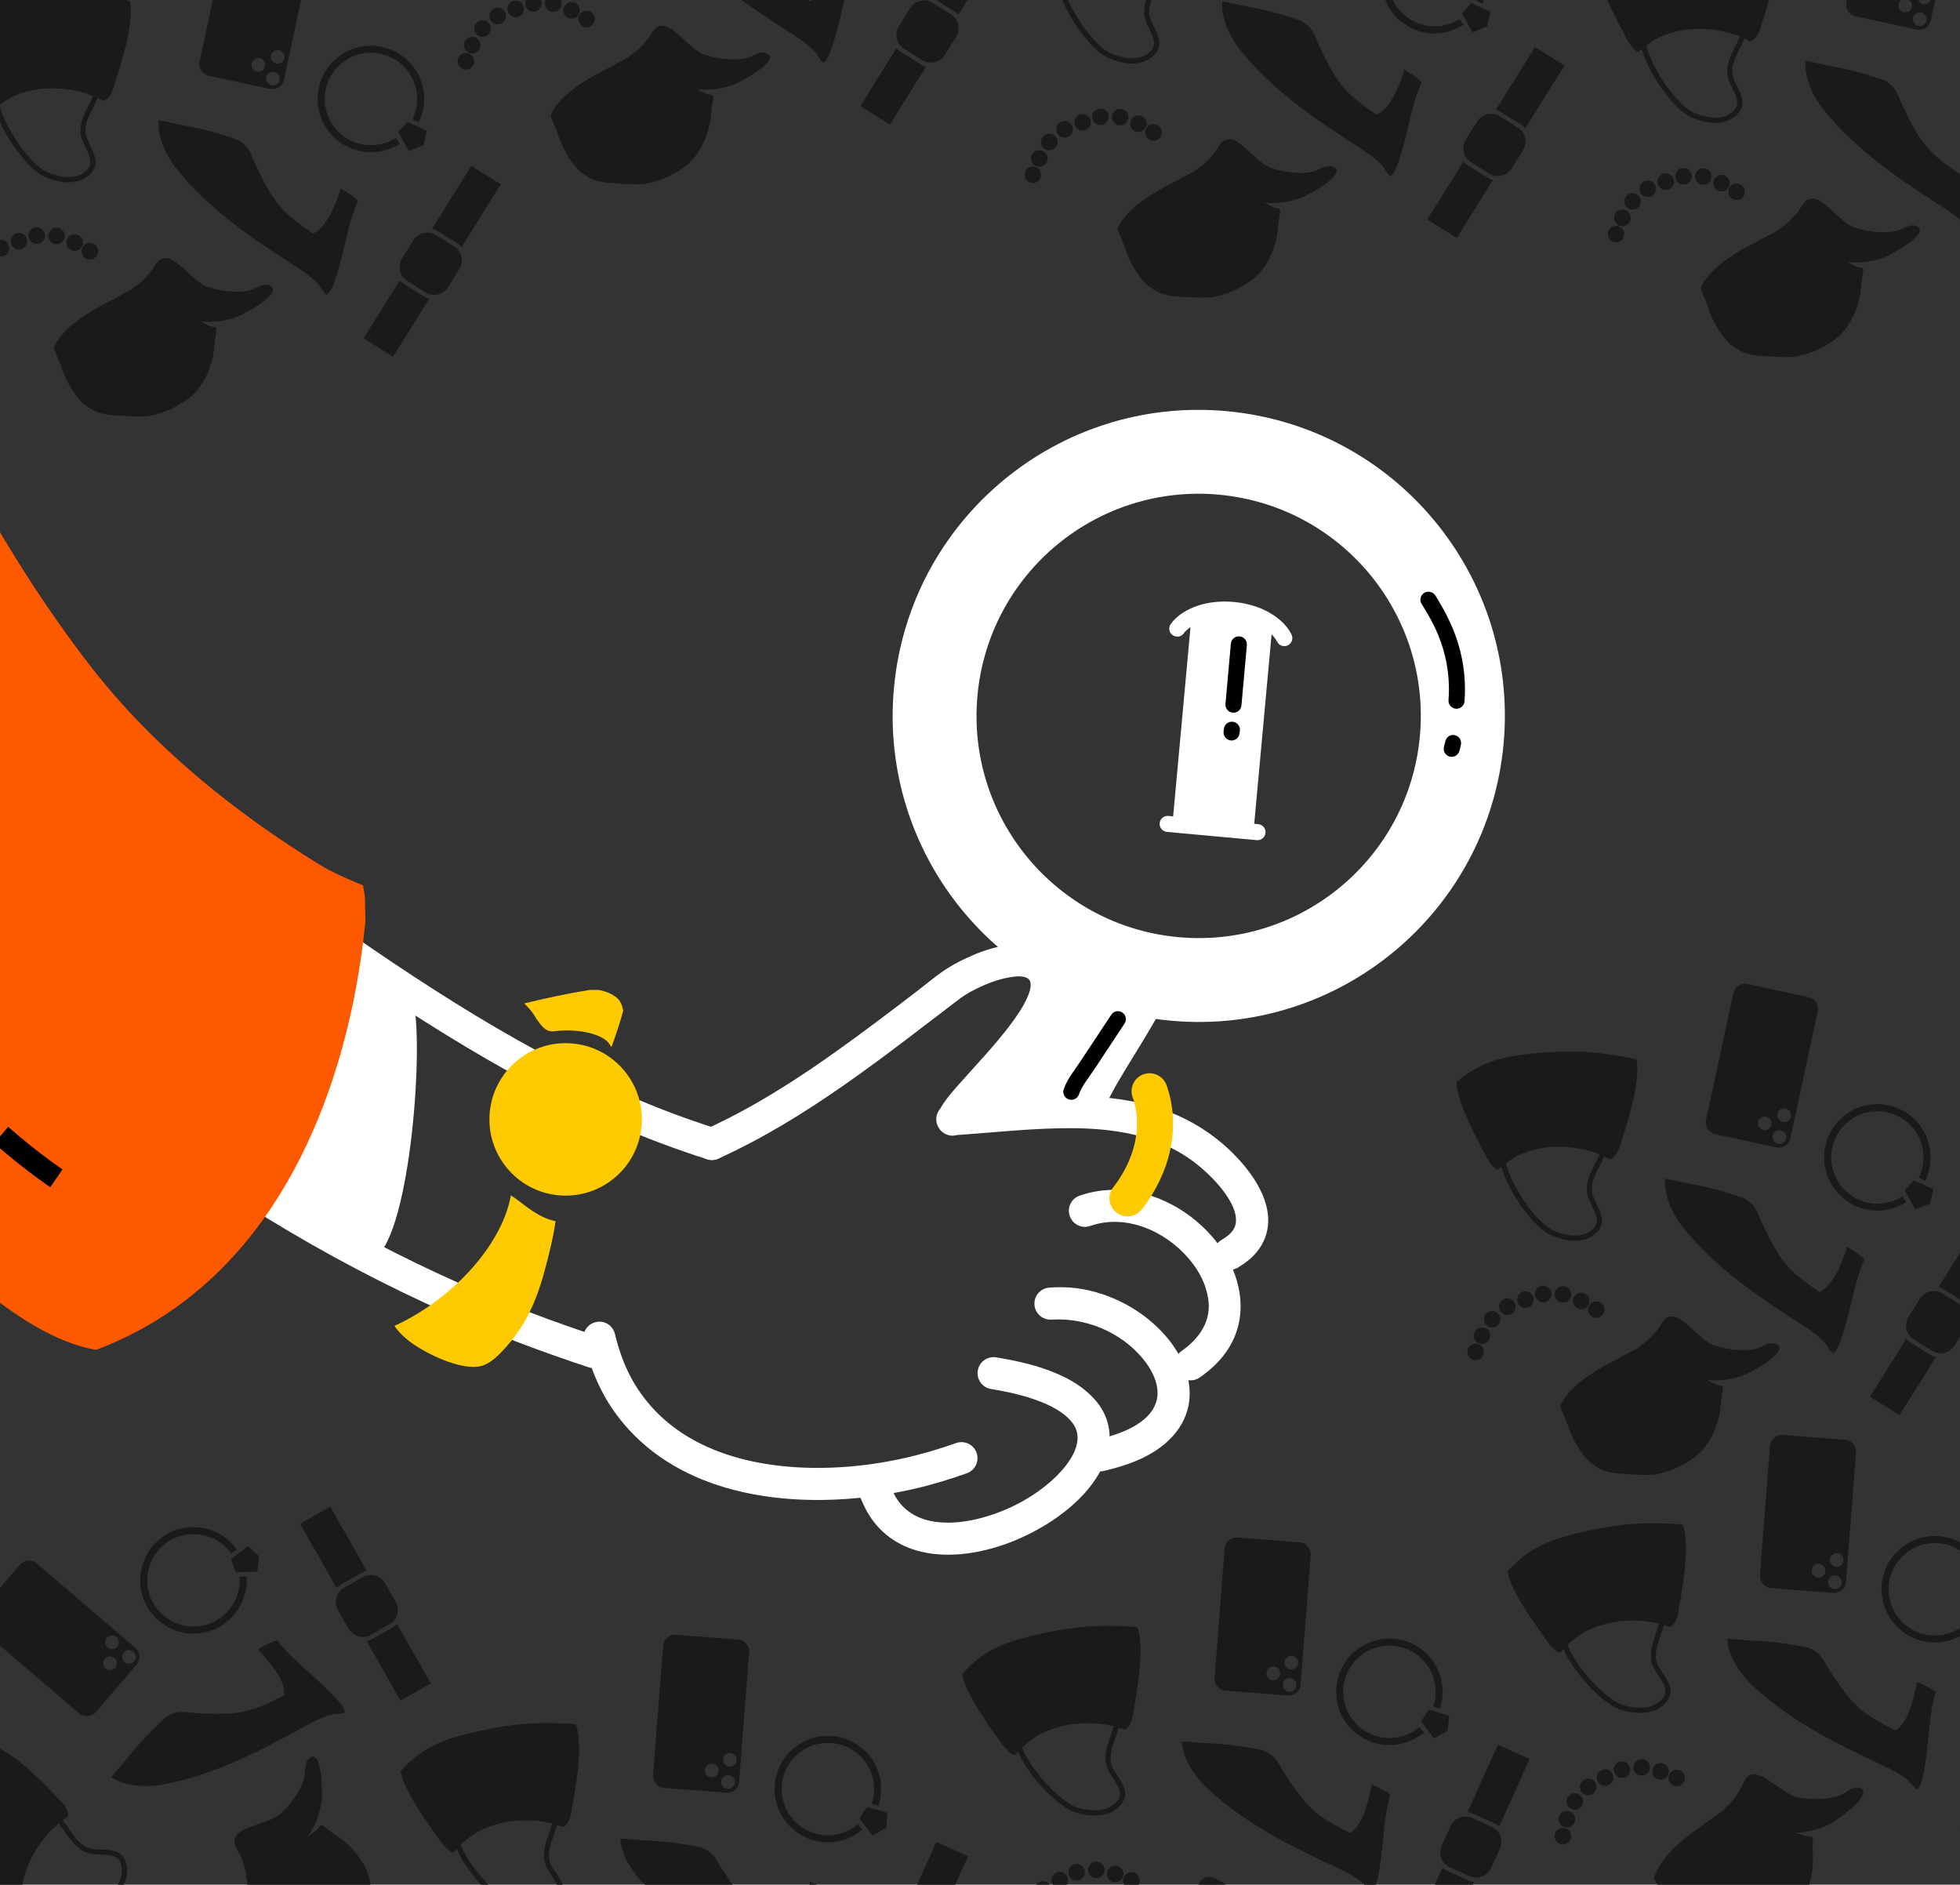 <svg width="363" height="349" viewBox="0 0 363 349" fill="none" xmlns="http://www.w3.org/2000/svg">
<rect x="0" y="0" width="363" height="349" fill="#333333" stroke="none"/>
<g clip-path="url(#clip0_341_4651)">
<path d="M63.764 317.159C64.311 316.451 61.285 313.522 60.792 313.026C57.727 309.94 53.935 307.196 51.309 303.733C50.62 303.953 50.242 304.089 49.855 304.275C49.157 304.61 48.455 305.011 47.724 305.44C47.835 305.54 48.055 305.726 48.118 305.795C49.844 307.713 52.933 311.148 52.639 313.956C50.176 315.182 47.734 316.452 45.006 316.986C42.157 317.544 38.965 317.345 36.065 317.206C34.939 317.152 33.684 316.857 32.569 317.136C31.966 317.287 31.349 317.598 30.735 317.957C28.01 320.437 25.6 322.985 23.46 325.715C23.103 326.169 22.804 326.515 22.121 327.281C22.057 327.354 22.025 327.389 21.989 327.429C21.367 328.129 20.933 328.655 20.584 329.127C20.705 329.189 20.941 329.306 20.987 329.334C23.399 330.81 27.309 330.991 30.042 330.485C39.849 328.67 48.173 324.236 56.82 319.463C58.282 318.656 59.863 317.9 61.488 317.492C61.797 317.415 63.617 317.349 63.764 317.159Z" fill="#1A1A1A"/>
<path d="M67.849 357.002C68.815 354.158 69.066 350.919 68.429 348.008C67.801 345.139 65.488 342.217 63.159 340.502C62.499 340.016 61.626 339.484 60.851 338.874C60.843 338.892 60.834 338.909 60.826 338.926C60.382 338.494 59.885 338.036 59.468 338.029C59.279 338.026 59.019 338.511 58.91 338.627C58.439 339.133 57.735 339.549 57.154 339.937C57.13 339.954 57.099 339.956 57.074 339.972C58.36 338.266 59.41 335.346 59.599 333.13C59.626 332.056 59.601 330.988 59.57 329.927C59.43 327.592 58.848 323.992 57.085 325.769C56.357 326.503 56.573 328.4 56.31 329.334C55.655 331.666 53.783 334.203 52.031 335.829C50.048 337.669 44.522 338.173 43.616 340.176C43.013 341.509 44.076 342.528 44.584 343.741C45.197 345.207 45.568 346.487 45.646 347.831C45.73 348.005 45.787 348.196 45.792 348.402C45.792 348.426 45.8 348.425 45.801 348.449C45.824 349.567 45.752 354.059 45.763 355.072C45.815 360.15 46.537 363.664 48.358 366.16C49.452 366.458 50.697 366.402 51.782 366.611C54.552 367.144 57.594 367.158 60.32 366.277C60.902 365.955 61.712 365.554 62.193 365.226C63.23 364.52 64.039 363.512 65.18 361.659C65.296 361.471 66.08 360.186 66.27 359.885C66.893 358.899 67.38 357.951 67.849 357.002Z" fill="#1A1A1A"/>
<path d="M22.974 348.897C23.371 348.047 23.593 347.129 23.545 346.164C23.529 345.829 23.479 345.493 23.398 345.167C23.314 344.825 23.197 344.493 23.023 344.187C22.375 343.05 21.188 342.685 19.958 342.56C19.265 342.489 18.566 342.49 17.87 342.446C17.378 342.415 16.873 342.36 16.403 342.202C16.097 342.098 15.808 341.939 15.536 341.765C14.348 341.006 13.553 339.787 12.773 338.647C12.407 338.113 12.03 337.593 11.616 337.104C11.936 336.87 12.253 336.626 12.583 336.424C12.714 335.627 12.467 335.019 11.753 334.082C11.671 333.976 11.525 333.793 11.337 333.555C11.183 333.417 10.944 333.221 10.849 333.122C8.631 330.815 2.762 324.488 -1.342 323.299C-1.399 323.36 -1.455 323.413 -1.512 323.475C-2.508 324.563 -3.254 325.52 -4.831 327.656C-7.126 330.764 -8.916 333.984 -10.82 338.243C-13.906 345.146 -14.645 349.047 -13.473 354.643C-9.785 356.435 -1.509 356.234 1.636 356.322C2.119 356.268 2.737 356.203 2.975 356.167C3.654 356.064 4.096 355.909 4.416 355.615C4.349 355.315 4.299 355.027 4.244 354.734C4.915 354.885 5.597 354.994 6.28 355.062C7.818 355.214 9.372 355.213 10.914 355.105C12.449 354.999 13.981 354.783 15.479 354.429C17.077 354.051 18.686 353.531 19.981 352.491C21.166 351.54 22.313 350.313 22.974 348.897ZM22.214 348.24C21.599 349.719 20.334 350.999 19.112 351.937C18.591 352.337 17.969 352.615 17.359 352.848C16.674 353.109 15.971 353.311 15.257 353.478C13.81 353.819 12.327 354.017 10.845 354.12C9.293 354.227 7.727 354.232 6.179 354.061C5.47 353.983 4.764 353.861 4.074 353.68C3.884 352.278 3.849 350.944 4.024 349.647C4.616 345.245 7.344 340.571 10.862 337.668C11.392 338.291 11.858 338.977 12.326 339.653C13.206 340.92 14.176 342.172 15.59 342.873C17.015 343.578 18.655 343.318 20.18 343.536C20.973 343.649 21.781 343.922 22.197 344.657C22.328 344.889 22.409 345.137 22.472 345.393C22.716 346.394 22.583 347.352 22.214 348.24Z" fill="#1A1A1A"/>
<path d="M25.289 308.238C26.08 307.314 25.968 305.923 25.043 305.131L6.792 289.508C5.867 288.717 4.475 288.82 3.684 289.745L-3.849 298.545C-4.641 299.47 -4.528 300.861 -3.603 301.652L14.648 317.275C15.573 318.067 16.964 317.963 17.756 317.039L25.289 308.238ZM24.853 307.636C24.398 308.169 23.599 308.235 23.067 307.78C22.534 307.324 22.472 306.52 22.927 305.988C23.383 305.456 24.183 305.398 24.715 305.854C25.247 306.31 25.309 307.104 24.853 307.636ZM21.34 308.82C20.884 309.352 20.085 309.41 19.552 308.954C19.02 308.498 18.953 307.699 19.409 307.167C19.865 306.635 20.669 306.572 21.201 307.028C21.733 307.484 21.796 308.287 21.34 308.82ZM21.713 304.948C21.257 305.481 20.454 305.543 19.921 305.087C19.389 304.632 19.332 303.833 19.787 303.3C20.243 302.768 21.037 302.706 21.57 303.162C22.102 303.617 22.169 304.416 21.713 304.948Z" fill="#1A1A1A"/>
<path d="M79.777 311.725L73.532 300.737C73.315 300.953 73.08 301.157 72.801 301.315L68.807 303.586C68.528 303.744 68.227 303.843 67.93 303.919L74.175 314.907L79.777 311.725ZM73.662 298.379C73.708 297.797 73.585 297.194 73.275 296.649L71.312 293.199C70.485 291.745 68.637 291.235 67.182 292.062L63.727 294.025C62.273 294.852 61.769 296.701 62.596 298.155L64.553 301.605C65.38 303.059 67.228 303.568 68.683 302.741L72.138 300.779C73.047 300.262 73.587 299.348 73.662 298.379ZM67.929 290.885L61.172 279L55.576 282.182L62.333 294.067C62.55 293.85 62.791 293.653 63.069 293.494L67.063 291.224C67.342 291.065 67.632 290.961 67.929 290.885Z" fill="#1A1A1A"/>
<path d="M47.988 288.149L45.917 286.322L42.774 288.711L43.662 291.112L47.665 291.053L47.988 288.149ZM43.861 286.92C41.3 283.322 36.613 281.84 32.41 283.393C27.302 285.281 24.692 290.953 26.58 296.062C28.468 301.17 34.14 303.781 39.248 301.892C43.408 300.355 45.997 296.25 45.662 291.893L44.366 291.993C44.657 295.774 42.407 299.336 38.797 300.67C34.363 302.309 29.441 300.043 27.802 295.61C26.164 291.177 28.429 286.254 32.862 284.616C36.509 283.268 40.58 284.556 42.802 287.678L43.861 286.92Z" fill="#1A1A1A"/>
<path d="M149.988 368.312C150.882 368.337 151.465 364.166 151.575 363.476C152.262 359.181 152.244 354.5 153.494 350.338C152.91 349.91 152.577 349.685 152.199 349.482C151.517 349.116 150.779 348.785 150.002 348.447C149.987 348.596 149.966 348.883 149.947 348.975C149.415 351.5 148.461 356.02 146.019 357.437C143.577 356.17 141.112 354.946 139.072 353.056C136.942 351.084 135.222 348.387 133.625 345.963C133.005 345.022 132.504 343.834 131.621 343.098C131.144 342.699 130.529 342.384 129.878 342.1C126.268 341.36 122.789 340.914 119.322 340.794C118.745 340.774 118.289 340.736 117.268 340.636C117.171 340.627 117.124 340.622 117.07 340.617C116.138 340.527 115.458 340.486 114.871 340.483C114.892 340.616 114.936 340.876 114.941 340.93C115.171 343.748 117.329 347.014 119.348 348.923C126.594 355.776 135.082 359.888 144.034 364.061C145.548 364.766 147.09 365.598 148.377 366.67C148.623 366.874 149.748 368.306 149.988 368.312Z" fill="#1A1A1A"/>
<path d="M100.308 354.065C101.229 353.885 102.101 353.524 102.852 352.916C103.113 352.705 103.356 352.466 103.571 352.209C103.798 351.94 103.997 351.65 104.142 351.328C104.678 350.135 104.274 348.961 103.65 347.894C103.298 347.292 102.886 346.727 102.511 346.14C102.247 345.724 101.993 345.283 101.844 344.811C101.747 344.502 101.705 344.175 101.686 343.852C101.599 342.445 102.115 341.085 102.576 339.782C102.792 339.173 102.99 338.561 103.141 337.939C103.518 338.06 103.902 338.172 104.26 338.319C104.981 337.956 105.327 337.398 105.663 336.268C105.701 336.14 105.763 335.914 105.844 335.621C105.864 335.416 105.882 335.108 105.906 334.972C106.462 331.821 108.114 323.351 106.656 319.334C106.573 319.324 106.498 319.31 106.414 319.3C104.948 319.138 103.735 319.099 101.081 319.083C97.217 319.061 93.561 319.513 88.998 320.485C81.602 322.06 78.016 323.762 74.185 328.008C74.911 332.042 79.951 338.61 81.734 341.203C82.062 341.561 82.479 342.022 82.648 342.193C83.131 342.68 83.517 342.947 83.944 343.032C84.146 342.801 84.349 342.591 84.554 342.374C84.827 343.005 85.141 343.62 85.488 344.211C86.272 345.544 87.189 346.799 88.184 347.981C89.175 349.158 90.253 350.269 91.422 351.27C92.669 352.339 94.037 353.332 95.64 353.765C97.107 354.162 98.775 354.366 100.308 354.065ZM100.391 353.064C98.833 353.439 97.054 353.172 95.576 352.737C94.945 352.552 94.355 352.213 93.807 351.857C93.192 351.458 92.614 351.009 92.059 350.531C90.931 349.563 89.896 348.481 88.94 347.344C87.939 346.154 87.012 344.891 86.238 343.541C85.883 342.922 85.565 342.279 85.305 341.615C86.326 340.635 87.383 339.821 88.533 339.198C92.438 337.082 97.823 336.531 102.241 337.662C102.05 338.457 101.77 339.238 101.501 340.015C100.995 341.472 100.555 342.994 100.823 344.549C101.092 346.116 102.269 347.288 102.992 348.649C103.369 349.356 103.624 350.169 103.275 350.938C103.165 351.18 103.012 351.392 102.842 351.594C102.178 352.381 101.325 352.839 100.391 353.064Z" fill="#1A1A1A"/>
<path d="M134.519 331.972C135.732 332.067 136.79 331.156 136.884 329.942L138.749 305.99C138.843 304.777 137.939 303.713 136.726 303.619L125.177 302.72C123.963 302.625 122.906 303.536 122.811 304.749L120.947 328.702C120.852 329.915 121.756 330.979 122.969 331.073L134.519 331.972ZM134.748 331.266C134.05 331.211 133.525 330.605 133.579 329.907C133.634 329.208 134.246 328.684 134.945 328.738C135.644 328.793 136.161 329.405 136.107 330.103C136.052 330.802 135.447 331.32 134.748 331.266ZM131.722 329.125C131.023 329.07 130.506 328.458 130.56 327.76C130.614 327.061 131.22 326.536 131.919 326.591C132.618 326.645 133.142 327.258 133.087 327.956C133.033 328.655 132.42 329.179 131.722 329.125ZM135.069 327.145C134.37 327.09 133.846 326.478 133.901 325.779C133.955 325.08 134.567 324.563 135.266 324.617C135.965 324.672 136.482 325.277 136.428 325.976C136.374 326.674 135.768 327.199 135.069 327.145Z" fill="#1A1A1A"/>
<path d="M163.815 378.046L169.012 366.525C168.709 366.477 168.406 366.407 168.114 366.275L163.926 364.387C163.633 364.255 163.376 364.07 163.14 363.875L157.944 375.396L163.815 378.046ZM170.994 365.241C171.491 364.934 171.905 364.48 172.163 363.908L173.793 360.289C174.481 358.764 173.803 356.97 172.277 356.283L168.655 354.648C167.13 353.96 165.34 354.643 164.652 356.168L163.019 359.783C162.331 361.308 163.009 363.101 164.535 363.789L168.157 365.424C169.11 365.854 170.166 365.751 170.994 365.241ZM173.669 356.192L179.288 343.728L173.419 341.083L167.8 353.547C168.103 353.594 168.404 353.672 168.697 353.804L172.885 355.693C173.177 355.825 173.432 355.997 173.669 356.192Z" fill="#1A1A1A"/>
<path d="M164.126 338.47L164.382 335.72L160.599 334.589L159.183 336.722L161.59 339.921L164.126 338.47ZM162.687 334.412C164.084 330.222 162.519 325.562 158.788 323.083C154.252 320.069 148.131 321.303 145.117 325.839C142.103 330.374 143.337 336.495 147.873 339.509C151.566 341.964 156.409 341.636 159.731 338.797L158.886 337.81C156.003 340.273 151.799 340.554 148.594 338.424C144.657 335.808 143.586 330.496 146.202 326.56C148.818 322.623 154.13 321.552 158.066 324.168C161.305 326.32 162.663 330.368 161.451 334.002L162.687 334.412Z" fill="#1A1A1A"/>
<path d="M253.988 350.312C254.882 350.337 255.465 346.166 255.575 345.476C256.262 341.181 256.244 336.5 257.494 332.338C256.91 331.91 256.577 331.685 256.199 331.482C255.517 331.116 254.779 330.785 254.002 330.447C253.987 330.596 253.966 330.883 253.947 330.975C253.415 333.5 252.461 338.02 250.019 339.437C247.577 338.17 245.112 336.946 243.072 335.056C240.942 333.084 239.222 330.387 237.625 327.963C237.005 327.022 236.504 325.834 235.621 325.098C235.143 324.699 234.529 324.384 233.878 324.1C230.268 323.36 226.789 322.914 223.322 322.794C222.745 322.774 222.289 322.736 221.268 322.636C221.171 322.627 221.124 322.622 221.07 322.617C220.138 322.527 219.458 322.486 218.871 322.483C218.892 322.616 218.936 322.876 218.94 322.93C219.171 325.748 221.329 329.014 223.347 330.923C230.594 337.776 239.082 341.888 248.034 346.061C249.548 346.766 251.09 347.598 252.377 348.67C252.622 348.874 253.748 350.306 253.988 350.312Z" fill="#1A1A1A"/>
<path d="M224.208 377.094C227.075 376.198 229.839 374.492 231.816 372.262C233.763 370.064 234.76 366.473 234.774 363.581C234.777 362.762 234.693 361.743 234.728 360.758C234.709 360.762 234.69 360.764 234.672 360.768C234.759 360.154 234.836 359.483 234.596 359.142C234.487 358.987 233.942 359.063 233.784 359.044C233.098 358.961 232.346 358.638 231.691 358.398C231.663 358.387 231.642 358.364 231.615 358.353C233.752 358.386 236.729 357.514 238.631 356.36C239.515 355.749 240.362 355.1 241.201 354.449C243.005 352.96 245.57 350.369 243.095 349.991C242.074 349.836 240.669 351.128 239.76 351.466C237.489 352.311 234.336 352.294 231.99 351.838C229.334 351.32 225.671 347.153 223.519 347.601C222.086 347.899 221.889 349.359 221.209 350.484C220.386 351.844 219.571 352.897 218.53 353.752C218.44 353.923 218.319 354.082 218.156 354.207C218.137 354.221 218.142 354.227 218.123 354.242C217.234 354.92 213.562 357.509 212.75 358.115C208.678 361.15 206.265 363.804 205.322 366.746C205.726 367.805 206.504 368.778 206.976 369.778C208.178 372.329 209.959 374.795 212.277 376.478C212.881 376.759 213.682 377.178 214.23 377.373C215.412 377.794 216.703 377.853 218.872 377.683C219.093 377.666 220.593 377.542 220.948 377.518C222.111 377.44 223.165 377.275 224.208 377.094Z" fill="#1A1A1A"/>
<path d="M210.232 349.603C210.986 349.217 211.286 348.291 210.9 347.536C210.515 346.782 209.589 346.482 208.834 346.867C208.08 347.253 207.785 348.177 208.17 348.931C208.556 349.685 209.477 349.988 210.232 349.603ZM189.14 360.378C189.895 359.992 190.194 359.066 189.809 358.311C189.424 357.557 188.497 357.257 187.742 357.643C186.988 358.028 186.693 358.952 187.079 359.706C187.465 360.46 188.386 360.763 189.14 360.378ZM207.244 348.385C207.999 348 208.293 347.076 207.908 346.321C207.523 345.567 206.601 345.264 205.847 345.649C205.093 346.035 204.792 346.961 205.178 347.716C205.564 348.47 206.49 348.77 207.244 348.385ZM189.909 357.241C190.664 356.856 190.964 355.929 190.578 355.174C190.193 354.42 189.266 354.12 188.512 354.505C187.757 354.891 187.457 355.818 187.843 356.572C188.228 357.327 189.155 357.626 189.909 357.241ZM203.738 347.635C204.493 347.249 204.795 346.328 204.41 345.573C204.025 344.819 203.098 344.519 202.343 344.904C201.589 345.29 201.289 346.217 201.675 346.971C202.06 347.725 202.984 348.02 203.738 347.635ZM191.356 353.96C192.111 353.575 192.408 352.656 192.022 351.902C191.637 351.147 190.716 350.845 189.961 351.23C189.207 351.615 188.907 352.542 189.292 353.297C189.678 354.051 190.601 354.346 191.356 353.96ZM200.099 348.07C200.854 347.684 201.149 346.76 200.763 346.006C200.378 345.251 199.456 344.949 198.702 345.334C197.948 345.719 197.647 346.646 198.033 347.401C198.419 348.155 199.345 348.455 200.099 348.07ZM193.841 351.267C194.596 350.881 194.895 349.955 194.51 349.2C194.125 348.446 193.198 348.146 192.443 348.531C191.689 348.917 191.394 349.841 191.78 350.595C192.165 351.35 193.086 351.652 193.841 351.267ZM196.979 349.52C197.734 349.134 198.029 348.21 197.643 347.456C197.258 346.702 196.336 346.399 195.582 346.784C194.828 347.17 194.527 348.096 194.913 348.851C195.298 349.605 196.225 349.905 196.979 349.52Z" fill="#1A1A1A"/>
<path d="M204.308 336.065C205.229 335.885 206.101 335.524 206.852 334.916C207.113 334.705 207.356 334.466 207.571 334.209C207.798 333.94 207.997 333.65 208.142 333.328C208.678 332.135 208.274 330.961 207.65 329.894C207.298 329.292 206.886 328.727 206.511 328.14C206.246 327.724 205.993 327.283 205.844 326.811C205.747 326.502 205.705 326.175 205.686 325.852C205.599 324.445 206.115 323.085 206.576 321.782C206.792 321.173 206.99 320.561 207.141 319.939C207.518 320.06 207.902 320.172 208.26 320.319C208.981 319.956 209.327 319.398 209.662 318.268C209.701 318.14 209.762 317.914 209.843 317.621C209.864 317.416 209.882 317.108 209.905 316.972C210.462 313.821 212.114 305.351 210.656 301.334C210.573 301.324 210.498 301.31 210.414 301.3C208.948 301.138 207.735 301.099 205.081 301.083C201.217 301.061 197.561 301.513 192.998 302.485C185.602 304.06 182.016 305.762 178.185 310.008C178.911 314.042 183.951 320.61 185.733 323.203C186.062 323.561 186.479 324.022 186.648 324.193C187.131 324.68 187.517 324.947 187.944 325.032C188.146 324.801 188.349 324.591 188.554 324.374C188.827 325.005 189.14 325.62 189.488 326.211C190.272 327.544 191.189 328.799 192.184 329.981C193.175 331.158 194.253 332.269 195.422 333.27C196.669 334.339 198.037 335.332 199.64 335.765C201.107 336.162 202.775 336.366 204.308 336.065ZM204.39 335.064C202.833 335.439 201.054 335.172 199.576 334.737C198.945 334.552 198.355 334.213 197.807 333.857C197.192 333.458 196.614 333.009 196.059 332.531C194.931 331.563 193.896 330.481 192.94 329.344C191.939 328.154 191.012 326.891 190.238 325.541C189.883 324.922 189.565 324.279 189.305 323.615C190.325 322.635 191.383 321.821 192.533 321.198C196.438 319.082 201.822 318.531 206.241 319.662C206.05 320.457 205.77 321.238 205.5 322.015C204.995 323.472 204.555 324.994 204.822 326.549C205.092 328.116 206.269 329.288 206.992 330.649C207.368 331.356 207.624 332.169 207.275 332.938C207.165 333.18 207.012 333.392 206.842 333.594C206.178 334.381 205.325 334.839 204.39 335.064Z" fill="#1A1A1A"/>
<path d="M238.519 313.972C239.732 314.067 240.79 313.156 240.884 311.942L242.748 287.99C242.843 286.777 241.939 285.713 240.726 285.619L229.176 284.72C227.963 284.625 226.906 285.536 226.811 286.749L224.947 310.702C224.852 311.915 225.756 312.979 226.969 313.073L238.519 313.972ZM238.748 313.266C238.05 313.211 237.525 312.605 237.579 311.907C237.634 311.208 238.246 310.684 238.945 310.738C239.644 310.793 240.161 311.405 240.107 312.103C240.052 312.802 239.447 313.32 238.748 313.266ZM235.722 311.125C235.023 311.07 234.505 310.458 234.56 309.76C234.614 309.061 235.22 308.536 235.919 308.591C236.618 308.645 237.142 309.258 237.087 309.956C237.033 310.655 236.42 311.179 235.722 311.125ZM239.069 309.145C238.37 309.09 237.846 308.478 237.901 307.779C237.955 307.08 238.567 306.563 239.266 306.617C239.964 306.672 240.482 307.277 240.428 307.976C240.374 308.674 239.768 309.199 239.069 309.145Z" fill="#1A1A1A"/>
<path d="M267.815 360.046L273.012 348.525C272.709 348.477 272.406 348.407 272.114 348.275L267.926 346.387C267.633 346.255 267.376 346.07 267.14 345.875L261.944 357.396L267.815 360.046ZM274.994 347.241C275.49 346.934 275.905 346.48 276.163 345.908L277.793 342.289C278.48 340.764 277.802 338.97 276.277 338.283L272.655 336.648C271.13 335.96 269.34 336.643 268.652 338.168L267.019 341.783C266.331 343.308 267.009 345.101 268.535 345.789L272.157 347.424C273.11 347.854 274.166 347.751 274.994 347.241ZM277.668 338.192L283.287 325.728L277.419 323.083L271.8 335.547C272.103 335.594 272.404 335.672 272.697 335.804L276.884 337.693C277.177 337.825 277.432 337.997 277.668 338.192Z" fill="#1A1A1A"/>
<path d="M268.126 320.47L268.382 317.72L264.599 316.589L263.183 318.722L265.59 321.921L268.126 320.47ZM266.687 316.412C268.084 312.222 266.519 307.562 262.787 305.083C258.251 302.069 252.131 303.303 249.117 307.839C246.103 312.374 247.336 318.495 251.872 321.509C255.566 323.964 260.409 323.636 263.731 320.797L262.886 319.81C260.003 322.273 255.799 322.554 252.594 320.424C248.657 317.808 247.586 312.496 250.202 308.56C252.818 304.623 258.13 303.552 262.066 306.168C265.305 308.32 266.662 312.368 265.45 316.002L266.687 316.412Z" fill="#1A1A1A"/>
<path d="M354.988 331.312C355.882 331.337 356.465 327.166 356.575 326.476C357.262 322.181 357.244 317.5 358.494 313.338C357.91 312.91 357.577 312.685 357.199 312.482C356.517 312.116 355.779 311.785 355.002 311.447C354.987 311.596 354.966 311.883 354.947 311.975C354.415 314.5 353.461 319.02 351.019 320.437C348.577 319.17 346.112 317.946 344.072 316.056C341.942 314.084 340.222 311.387 338.625 308.963C338.005 308.022 337.504 306.834 336.621 306.098C336.143 305.699 335.529 305.384 334.878 305.1C331.268 304.36 327.789 303.914 324.322 303.794C323.745 303.774 323.289 303.736 322.268 303.636C322.171 303.627 322.124 303.622 322.07 303.617C321.138 303.527 320.458 303.486 319.871 303.483C319.892 303.616 319.936 303.876 319.94 303.93C320.171 306.748 322.329 310.014 324.347 311.923C331.594 318.776 340.082 322.888 349.034 327.061C350.548 327.766 352.09 328.598 353.377 329.67C353.622 329.874 354.748 331.306 354.988 331.312Z" fill="#1A1A1A"/>
<path d="M325.208 358.094C328.075 357.198 330.839 355.492 332.816 353.262C334.763 351.064 335.76 347.473 335.774 344.581C335.777 343.762 335.693 342.743 335.728 341.758C335.709 341.762 335.69 341.764 335.672 341.768C335.759 341.154 335.836 340.483 335.596 340.142C335.487 339.987 334.942 340.063 334.784 340.044C334.098 339.961 333.346 339.638 332.691 339.398C332.663 339.387 332.642 339.364 332.615 339.353C334.752 339.386 337.729 338.514 339.631 337.36C340.515 336.749 341.362 336.1 342.201 335.449C344.005 333.96 346.57 331.369 344.095 330.991C343.074 330.836 341.669 332.128 340.76 332.466C338.489 333.311 335.336 333.294 332.99 332.838C330.334 332.32 326.671 328.153 324.519 328.601C323.086 328.899 322.889 330.359 322.209 331.484C321.386 332.844 320.571 333.897 319.53 334.752C319.44 334.923 319.319 335.082 319.156 335.207C319.137 335.221 319.142 335.227 319.123 335.242C318.234 335.92 314.562 338.509 313.75 339.115C309.678 342.15 307.265 344.804 306.322 347.746C306.726 348.805 307.504 349.778 307.976 350.778C309.178 353.329 310.959 355.795 313.277 357.478C313.881 357.759 314.682 358.178 315.23 358.373C316.412 358.794 317.703 358.853 319.872 358.683C320.093 358.666 321.593 358.542 321.948 358.518C323.111 358.44 324.165 358.275 325.208 358.094Z" fill="#1A1A1A"/>
<path d="M311.232 330.603C311.986 330.217 312.286 329.291 311.9 328.536C311.515 327.782 310.589 327.482 309.834 327.867C309.08 328.253 308.785 329.177 309.17 329.931C309.556 330.685 310.477 330.988 311.232 330.603ZM290.14 341.378C290.895 340.992 291.194 340.066 290.809 339.311C290.424 338.557 289.497 338.257 288.742 338.643C287.988 339.028 287.693 339.952 288.079 340.706C288.465 341.46 289.386 341.763 290.14 341.378ZM308.244 329.385C308.999 329 309.293 328.076 308.908 327.321C308.523 326.567 307.601 326.264 306.847 326.649C306.093 327.035 305.792 327.961 306.178 328.716C306.564 329.47 307.49 329.77 308.244 329.385ZM290.909 338.241C291.664 337.856 291.964 336.929 291.578 336.174C291.193 335.42 290.266 335.12 289.512 335.505C288.757 335.891 288.457 336.818 288.843 337.572C289.228 338.327 290.155 338.626 290.909 338.241ZM304.738 328.635C305.493 328.249 305.795 327.328 305.41 326.573C305.025 325.819 304.098 325.519 303.343 325.904C302.589 326.29 302.289 327.217 302.675 327.971C303.06 328.725 303.984 329.02 304.738 328.635ZM292.356 334.96C293.111 334.575 293.408 333.656 293.022 332.902C292.637 332.147 291.716 331.845 290.961 332.23C290.207 332.615 289.907 333.542 290.292 334.297C290.678 335.051 291.601 335.346 292.356 334.96ZM301.099 329.07C301.854 328.684 302.149 327.76 301.763 327.006C301.378 326.251 300.456 325.949 299.702 326.334C298.948 326.719 298.647 327.646 299.033 328.401C299.419 329.155 300.345 329.455 301.099 329.07ZM294.841 332.267C295.596 331.881 295.895 330.955 295.51 330.2C295.125 329.446 294.198 329.146 293.443 329.531C292.689 329.917 292.394 330.841 292.78 331.595C293.165 332.35 294.086 332.652 294.841 332.267ZM297.979 330.52C298.734 330.134 299.029 329.21 298.643 328.456C298.258 327.702 297.336 327.399 296.582 327.784C295.828 328.17 295.527 329.096 295.913 329.851C296.298 330.605 297.225 330.905 297.979 330.52Z" fill="#1A1A1A"/>
<path d="M305.308 317.065C306.229 316.885 307.101 316.524 307.852 315.916C308.113 315.705 308.356 315.466 308.571 315.209C308.798 314.94 308.997 314.65 309.142 314.328C309.678 313.135 309.274 311.961 308.65 310.894C308.298 310.292 307.886 309.727 307.511 309.14C307.246 308.724 306.993 308.283 306.844 307.811C306.747 307.502 306.705 307.175 306.686 306.852C306.599 305.445 307.115 304.085 307.576 302.782C307.792 302.173 307.99 301.561 308.141 300.939C308.518 301.06 308.902 301.172 309.26 301.319C309.981 300.956 310.327 300.398 310.662 299.268C310.701 299.14 310.762 298.914 310.843 298.621C310.864 298.416 310.882 298.108 310.905 297.972C311.462 294.821 313.114 286.351 311.656 282.334C311.573 282.324 311.498 282.31 311.414 282.3C309.948 282.138 308.735 282.099 306.081 282.083C302.217 282.061 298.561 282.513 293.998 283.485C286.602 285.06 283.016 286.762 279.185 291.008C279.911 295.042 284.951 301.61 286.733 304.203C287.062 304.561 287.479 305.022 287.648 305.193C288.131 305.68 288.517 305.947 288.944 306.032C289.146 305.801 289.349 305.591 289.554 305.374C289.827 306.005 290.14 306.62 290.488 307.211C291.272 308.544 292.189 309.799 293.184 310.981C294.175 312.158 295.253 313.269 296.422 314.27C297.669 315.339 299.037 316.332 300.64 316.765C302.107 317.162 303.775 317.366 305.308 317.065ZM305.39 316.064C303.833 316.439 302.054 316.172 300.576 315.737C299.945 315.552 299.355 315.213 298.807 314.857C298.192 314.458 297.614 314.009 297.059 313.531C295.931 312.563 294.896 311.481 293.94 310.344C292.939 309.154 292.012 307.891 291.238 306.541C290.883 305.922 290.565 305.279 290.305 304.615C291.325 303.635 292.383 302.821 293.533 302.198C297.438 300.082 302.822 299.531 307.241 300.662C307.05 301.457 306.77 302.238 306.5 303.015C305.995 304.472 305.555 305.994 305.822 307.549C306.092 309.116 307.269 310.288 307.992 311.649C308.368 312.356 308.624 313.169 308.275 313.938C308.165 314.18 308.012 314.392 307.842 314.594C307.178 315.381 306.325 315.839 305.39 316.064Z" fill="#1A1A1A"/>
<path d="M339.519 294.972C340.732 295.067 341.79 294.156 341.884 292.942L343.748 268.99C343.843 267.777 342.939 266.713 341.726 266.619L330.176 265.72C328.963 265.625 327.906 266.536 327.811 267.749L325.947 291.702C325.852 292.915 326.756 293.979 327.969 294.073L339.519 294.972ZM339.748 294.266C339.05 294.211 338.525 293.605 338.579 292.907C338.634 292.208 339.246 291.684 339.945 291.738C340.644 291.793 341.161 292.405 341.107 293.103C341.052 293.802 340.447 294.32 339.748 294.266ZM336.722 292.125C336.023 292.07 335.505 291.458 335.56 290.76C335.614 290.061 336.22 289.536 336.919 289.591C337.618 289.645 338.142 290.258 338.087 290.956C338.033 291.655 337.42 292.179 336.722 292.125ZM340.069 290.145C339.37 290.09 338.846 289.478 338.901 288.779C338.955 288.08 339.567 287.563 340.266 287.617C340.964 287.672 341.482 288.277 341.428 288.976C341.374 289.674 340.768 290.199 340.069 290.145Z" fill="#1A1A1A"/>
<path d="M368.815 341.046L374.012 329.525C373.709 329.477 373.406 329.407 373.114 329.275L368.926 327.387C368.633 327.255 368.376 327.07 368.14 326.875L362.944 338.396L368.815 341.046ZM375.994 328.241C376.49 327.934 376.905 327.48 377.163 326.908L378.793 323.289C379.48 321.764 378.802 319.97 377.277 319.283L373.655 317.648C372.13 316.96 370.34 317.643 369.652 319.168L368.019 322.783C367.331 324.308 368.009 326.101 369.535 326.789L373.157 328.424C374.11 328.854 375.166 328.751 375.994 328.241ZM378.668 319.192L384.287 306.728L378.419 304.083L372.8 316.547C373.103 316.594 373.404 316.672 373.697 316.804L377.884 318.693C378.177 318.825 378.432 318.997 378.668 319.192Z" fill="#1A1A1A"/>
<path d="M369.126 301.47L369.382 298.72L365.599 297.589L364.183 299.722L366.59 302.921L369.126 301.47ZM367.687 297.412C369.084 293.222 367.519 288.562 363.787 286.083C359.251 283.069 353.131 284.303 350.117 288.839C347.103 293.374 348.336 299.495 352.872 302.509C356.566 304.964 361.409 304.636 364.731 301.797L363.886 300.81C361.003 303.273 356.799 303.554 353.594 301.424C349.657 298.808 348.586 293.496 351.202 289.56C353.818 285.623 359.13 284.552 363.066 287.168C366.305 289.32 367.662 293.368 366.45 297.002L367.687 297.412Z" fill="#1A1A1A"/>
<path d="M339.408 250.555C340.29 250.7 341.429 246.645 341.631 245.976C342.89 241.813 343.502 237.173 345.3 233.216C344.779 232.714 344.48 232.446 344.132 232.194C343.505 231.74 342.819 231.312 342.094 230.873C342.059 231.018 342 231.3 341.969 231.388C341.102 233.819 339.548 238.169 336.938 239.245C334.689 237.661 332.411 236.116 330.644 233.969C328.799 231.728 327.457 228.825 326.201 226.208C325.713 225.192 325.376 223.947 324.6 223.099C324.181 222.64 323.614 222.244 323.007 221.875C319.529 220.657 316.142 219.747 312.723 219.162C312.154 219.064 311.708 218.965 310.708 218.729C310.614 218.707 310.568 218.695 310.516 218.683C309.604 218.468 308.935 218.336 308.354 218.254C308.357 218.389 308.366 218.653 308.363 218.707C308.212 221.53 309.911 225.056 311.655 227.22C317.913 234.986 325.771 240.202 334.08 245.541C335.485 246.444 336.901 247.476 338.033 248.711C338.248 248.947 339.17 250.517 339.408 250.555Z" fill="#1A1A1A"/>
<path d="M306.295 273.087C309.257 272.585 312.225 271.266 314.484 269.322C316.709 267.407 318.181 263.982 318.583 261.118C318.697 260.307 318.75 259.286 318.918 258.314C318.898 258.316 318.879 258.315 318.86 258.317C319.03 257.721 319.196 257.066 319.004 256.696C318.917 256.528 318.367 256.53 318.213 256.489C317.544 256.315 316.843 255.893 316.225 255.567C316.199 255.553 316.182 255.527 316.156 255.513C318.269 255.833 321.337 255.37 323.377 254.482C324.335 253.995 325.262 253.466 326.18 252.934C328.168 251.702 331.059 249.479 328.657 248.772C327.666 248.48 326.1 249.571 325.154 249.784C322.79 250.317 319.667 249.875 317.404 249.107C314.843 248.237 311.773 243.614 309.58 243.769C308.12 243.872 307.729 245.292 306.904 246.315C305.905 247.552 304.955 248.486 303.81 249.194C303.697 249.35 303.556 249.492 303.377 249.593C303.357 249.605 303.361 249.612 303.34 249.624C302.368 250.176 298.381 252.248 297.495 252.739C293.052 255.198 290.304 257.503 288.973 260.292C289.231 261.396 289.872 262.465 290.204 263.519C291.052 266.209 292.485 268.892 294.556 270.872C295.116 271.231 295.854 271.754 296.371 272.021C297.485 272.597 298.756 272.829 300.929 272.953C301.149 272.965 302.653 273.044 303.007 273.069C304.171 273.148 305.237 273.126 306.295 273.087Z" fill="#1A1A1A"/>
<path d="M296.145 243.965C296.944 243.685 297.366 242.807 297.085 242.008C296.805 241.208 295.928 240.786 295.128 241.067C294.328 241.347 293.912 242.223 294.192 243.022C294.473 243.822 295.345 244.245 296.145 243.965ZM273.795 251.805C274.595 251.524 275.016 250.647 274.736 249.847C274.456 249.048 273.578 248.625 272.778 248.906C271.979 249.187 271.563 250.062 271.843 250.862C272.124 251.661 272.996 252.085 273.795 251.805ZM293.348 242.357C294.148 242.076 294.564 241.2 294.284 240.401C294.004 239.601 293.131 239.177 292.332 239.458C291.533 239.738 291.11 240.616 291.391 241.416C291.671 242.215 292.549 242.637 293.348 242.357ZM274.979 248.8C275.779 248.52 276.201 247.642 275.921 246.842C275.64 246.043 274.762 245.621 273.963 245.901C273.163 246.182 272.741 247.06 273.022 247.859C273.302 248.659 274.18 249.08 274.979 248.8ZM289.975 241.141C290.775 240.861 291.198 239.989 290.918 239.189C290.638 238.39 289.76 237.968 288.96 238.248C288.161 238.529 287.739 239.407 288.02 240.206C288.3 241.005 289.176 241.422 289.975 241.141ZM276.855 245.744C277.654 245.463 278.072 244.593 277.792 243.794C277.511 242.994 276.639 242.57 275.84 242.851C275.04 243.131 274.618 244.009 274.898 244.809C275.179 245.608 276.055 246.024 276.855 245.744ZM286.311 241.083C287.11 240.802 287.527 239.926 287.246 239.127C286.966 238.328 286.094 237.904 285.294 238.184C284.495 238.464 284.073 239.342 284.353 240.142C284.634 240.941 285.511 241.363 286.311 241.083ZM279.679 243.409C280.479 243.128 280.9 242.251 280.62 241.451C280.34 240.652 279.462 240.23 278.662 240.51C277.863 240.791 277.447 241.667 277.727 242.466C278.007 243.266 278.88 243.689 279.679 243.409ZM283.024 242.1C283.824 241.819 284.24 240.944 283.959 240.144C283.679 239.345 282.807 238.921 282.007 239.201C281.208 239.482 280.786 240.36 281.067 241.159C281.347 241.958 282.225 242.381 283.024 242.1Z" fill="#1A1A1A"/>
<path d="M292.096 229.754C293.033 229.699 293.945 229.458 294.772 228.957C295.059 228.783 295.331 228.579 295.579 228.354C295.84 228.117 296.077 227.857 296.263 227.557C296.955 226.447 296.712 225.229 296.238 224.088C295.971 223.444 295.638 222.829 295.346 222.197C295.139 221.749 294.947 221.278 294.863 220.79C294.809 220.471 294.811 220.141 294.835 219.819C294.939 218.413 295.633 217.135 296.265 215.906C296.561 215.331 296.839 214.751 297.073 214.155C297.431 214.326 297.796 214.488 298.131 214.683C298.894 214.419 299.312 213.913 299.796 212.839C299.851 212.717 299.943 212.502 300.063 212.222C300.111 212.022 300.17 211.718 300.211 211.587C301.187 208.54 303.964 200.369 303.059 196.193C302.978 196.171 302.905 196.147 302.823 196.126C301.393 195.768 300.196 195.566 297.568 195.194C293.743 194.652 290.059 194.607 285.407 194.957C277.866 195.523 274.084 196.727 269.716 200.418C269.893 204.514 274.004 211.7 275.421 214.509C275.698 214.908 276.049 215.421 276.194 215.613C276.607 216.161 276.954 216.477 277.365 216.619C277.597 216.417 277.826 216.237 278.058 216.049C278.244 216.711 278.472 217.363 278.737 217.996C279.334 219.422 280.074 220.788 280.901 222.094C281.725 223.394 282.643 224.639 283.667 225.789C284.758 227.015 285.981 228.183 287.511 228.829C288.911 229.419 290.536 229.845 292.096 229.754ZM292.313 228.772C290.719 228.934 288.992 228.43 287.586 227.801C286.986 227.532 286.446 227.117 285.951 226.691C285.395 226.213 284.883 225.69 284.397 225.142C283.41 224.031 282.53 222.82 281.736 221.565C280.904 220.25 280.155 218.874 279.57 217.432C279.301 216.771 279.073 216.092 278.904 215.398C280.048 214.565 281.205 213.9 282.429 213.437C286.583 211.866 291.992 212.044 296.218 213.759C295.922 214.522 295.54 215.258 295.168 215.992C294.471 217.367 293.831 218.816 293.886 220.393C293.943 221.982 294.951 223.302 295.485 224.748C295.762 225.499 295.906 226.339 295.457 227.054C295.315 227.279 295.135 227.469 294.94 227.646C294.175 228.337 293.269 228.675 292.313 228.772Z" fill="#1A1A1A"/>
<path d="M328.968 212.464C330.158 212.721 331.328 211.961 331.585 210.771L336.655 187.287C336.912 186.098 336.16 184.922 334.97 184.666L323.647 182.221C322.457 181.964 321.287 182.724 321.03 183.914L315.96 207.398C315.703 208.588 316.455 209.763 317.645 210.02L328.968 212.464ZM329.291 211.795C328.606 211.647 328.168 210.976 328.315 210.291C328.463 209.606 329.141 209.169 329.826 209.317C330.511 209.465 330.941 210.141 330.793 210.826C330.645 211.511 329.976 211.943 329.291 211.795ZM326.58 209.266C325.895 209.118 325.464 208.443 325.612 207.757C325.76 207.072 326.431 206.634 327.116 206.782C327.801 206.93 328.238 207.607 328.09 208.292C327.942 208.977 327.265 209.414 326.58 209.266ZM330.163 207.755C329.478 207.607 329.041 206.929 329.189 206.244C329.337 205.559 330.013 205.129 330.698 205.277C331.383 205.425 331.815 206.094 331.667 206.779C331.519 207.464 330.848 207.902 330.163 207.755Z" fill="#1A1A1A"/>
<path d="M351.8 262.061L358.499 251.344C358.205 251.256 357.915 251.146 357.642 250.975L353.747 248.541C353.475 248.371 353.245 248.153 353.037 247.928L346.338 258.645L351.8 262.061ZM360.636 250.338C361.169 250.101 361.641 249.707 361.974 249.175L364.076 245.808C364.962 244.389 364.532 242.521 363.113 241.634L359.744 239.527C358.325 238.64 356.459 239.076 355.572 240.495L353.468 243.856C352.581 245.275 353.012 247.144 354.431 248.03L357.8 250.137C358.687 250.692 359.747 250.732 360.636 250.338ZM364.504 241.731L371.748 230.137L366.289 226.726L359.045 238.32C359.338 238.408 359.626 238.526 359.898 238.696L363.794 241.131C364.066 241.301 364.296 241.506 364.504 241.731Z" fill="#1A1A1A"/>
<path d="M357.432 222.886L358.056 220.196L354.46 218.567L352.769 220.489L354.724 223.983L357.432 222.886ZM356.552 218.672C358.5 214.708 357.576 209.88 354.212 206.921C350.123 203.324 343.892 203.723 340.295 207.812C336.698 211.902 337.097 218.133 341.187 221.73C344.517 224.659 349.359 224.986 353.033 222.62L352.329 221.527C349.141 223.58 344.937 223.293 342.047 220.751C338.499 217.63 338.152 212.222 341.274 208.673C344.395 205.124 349.803 204.778 353.352 207.899C356.271 210.467 357.072 214.661 355.382 218.1L356.552 218.672Z" fill="#1A1A1A"/>
<path d="M60.408 54.555C61.291 54.7 62.429 50.645 62.631 49.976C63.89 45.813 64.502 41.172 66.3 37.216C65.779 36.714 65.48 36.446 65.132 36.194C64.505 35.74 63.819 35.312 63.094 34.873C63.059 35.018 63.001 35.3 62.969 35.388C62.102 37.819 60.548 42.169 57.938 43.245C55.689 41.661 53.411 40.116 51.644 37.969C49.799 35.728 48.457 32.825 47.201 30.208C46.713 29.192 46.376 27.947 45.6 27.099C45.181 26.64 44.614 26.244 44.007 25.875C40.53 24.657 37.142 23.747 33.723 23.162C33.154 23.064 32.708 22.965 31.709 22.729C31.614 22.706 31.568 22.695 31.516 22.683C30.604 22.468 29.936 22.336 29.354 22.254C29.357 22.389 29.366 22.653 29.363 22.707C29.212 25.53 30.911 29.056 32.655 31.22C38.913 38.986 46.771 44.202 55.08 49.541C56.486 50.444 57.901 51.475 59.033 52.711C59.248 52.947 60.171 54.517 60.408 54.555Z" fill="#1A1A1A"/>
<path d="M27.295 77.087C30.257 76.585 33.225 75.266 35.484 73.322C37.709 71.407 39.181 67.982 39.583 65.118C39.697 64.307 39.75 63.286 39.918 62.314C39.898 62.316 39.879 62.315 39.861 62.317C40.03 61.721 40.196 61.066 40.005 60.696C39.917 60.528 39.367 60.53 39.213 60.489C38.544 60.315 37.843 59.893 37.225 59.567C37.199 59.553 37.182 59.527 37.156 59.513C39.269 59.833 42.337 59.37 44.377 58.482C45.335 57.995 46.262 57.466 47.18 56.934C49.168 55.702 52.059 53.479 49.657 52.772C48.666 52.48 47.1 53.571 46.154 53.784C43.79 54.317 40.667 53.875 38.404 53.107C35.843 52.237 32.773 47.614 30.58 47.769C29.12 47.872 28.729 49.292 27.904 50.315C26.905 51.552 25.956 52.486 24.81 53.194C24.698 53.35 24.556 53.492 24.378 53.593C24.357 53.605 24.361 53.612 24.34 53.624C23.368 54.176 19.381 56.248 18.495 56.739C14.052 59.198 11.304 61.503 9.974 64.292C10.231 65.396 10.872 66.465 11.204 67.519C12.052 70.209 13.485 72.892 15.556 74.872C16.116 75.231 16.854 75.754 17.371 76.021C18.485 76.597 19.756 76.829 21.929 76.953C22.149 76.965 23.653 77.044 24.008 77.069C25.171 77.148 26.237 77.126 27.295 77.087Z" fill="#1A1A1A"/>
<path d="M17.145 47.965C17.944 47.685 18.366 46.807 18.086 46.008C17.805 45.208 16.928 44.786 16.128 45.067C15.328 45.347 14.912 46.223 15.192 47.022C15.473 47.822 16.346 48.245 17.145 47.965ZM-5.204 55.805C-4.405 55.524 -3.983 54.647 -4.264 53.847C-4.544 53.047 -5.422 52.626 -6.222 52.906C-7.021 53.187 -7.437 54.062 -7.157 54.862C-6.876 55.661 -6.004 56.085 -5.204 55.805ZM14.349 46.357C15.148 46.076 15.564 45.2 15.284 44.401C15.004 43.601 14.131 43.178 13.332 43.458C12.533 43.738 12.111 44.616 12.391 45.416C12.672 46.215 13.549 46.637 14.349 46.357ZM-4.021 52.8C-3.221 52.52 -2.799 51.642 -3.079 50.842C-3.36 50.043 -4.238 49.621 -5.037 49.901C-5.837 50.182 -6.259 51.059 -5.978 51.859C-5.698 52.658 -4.82 53.08 -4.021 52.8ZM10.975 45.142C11.775 44.861 12.199 43.989 11.918 43.189C11.638 42.39 10.76 41.968 9.96 42.248C9.161 42.529 8.739 43.407 9.02 44.206C9.3 45.005 10.176 45.422 10.975 45.142ZM-2.145 49.744C-1.346 49.463 -0.927 48.593 -1.208 47.794C-1.489 46.994 -2.361 46.57 -3.16 46.851C-3.96 47.131 -4.382 48.009 -4.101 48.809C-3.821 49.608 -2.945 50.024 -2.145 49.744ZM7.311 45.083C8.11 44.802 8.527 43.926 8.246 43.127C7.966 42.328 7.094 41.904 6.294 42.184C5.495 42.464 5.073 43.342 5.353 44.142C5.634 44.941 6.512 45.363 7.311 45.083ZM0.68 47.409C1.479 47.129 1.901 46.251 1.62 45.451C1.34 44.652 0.462 44.23 -0.338 44.51C-1.137 44.791 -1.553 45.667 -1.273 46.466C-0.993 47.266 -0.12 47.69 0.68 47.409ZM4.024 46.1C4.824 45.819 5.24 44.944 4.959 44.144C4.679 43.345 3.807 42.921 3.007 43.201C2.208 43.482 1.786 44.36 2.067 45.159C2.347 45.959 3.225 46.38 4.024 46.1Z" fill="#1A1A1A"/>
<path d="M13.097 33.754C14.033 33.699 14.946 33.458 15.772 32.957C16.059 32.783 16.331 32.579 16.579 32.354C16.84 32.117 17.077 31.857 17.263 31.557C17.955 30.447 17.713 29.229 17.238 28.088C16.971 27.444 16.638 26.829 16.346 26.197C16.139 25.75 15.947 25.278 15.863 24.79C15.809 24.471 15.812 24.141 15.836 23.819C15.939 22.413 16.633 21.135 17.265 19.906C17.561 19.331 17.84 18.751 18.073 18.155C18.431 18.326 18.796 18.488 19.131 18.683C19.894 18.419 20.312 17.913 20.797 16.839C20.852 16.717 20.943 16.502 21.063 16.222C21.111 16.022 21.17 15.719 21.212 15.587C22.188 12.54 24.964 4.369 24.059 0.193C23.979 0.171 23.906 0.147 23.824 0.126C22.393 -0.232 21.197 -0.434 18.569 -0.806C14.743 -1.348 11.059 -1.393 6.407 -1.043C-1.134 -0.477 -4.916 0.727 -9.284 4.418C-9.107 8.514 -4.996 15.7 -3.579 18.509C-3.302 18.909 -2.95 19.421 -2.806 19.613C-2.393 20.161 -2.046 20.477 -1.635 20.619C-1.403 20.417 -1.174 20.237 -0.942 20.049C-0.756 20.711 -0.528 21.363 -0.263 21.996C0.334 23.422 1.075 24.788 1.901 26.094C2.725 27.394 3.643 28.639 4.667 29.789C5.759 31.015 6.981 32.183 8.511 32.829C9.911 33.419 11.536 33.845 13.097 33.754ZM13.313 32.773C11.719 32.934 9.992 32.43 8.586 31.801C7.986 31.532 7.446 31.117 6.951 30.691C6.396 30.213 5.884 29.69 5.397 29.142C4.41 28.03 3.53 26.82 2.736 25.565C1.904 24.25 1.155 22.874 0.57 21.432C0.301 20.771 0.073 20.091 -0.095 19.398C1.048 18.564 2.205 17.9 3.429 17.437C7.583 15.866 12.992 16.044 17.219 17.759C16.922 18.522 16.54 19.258 16.168 19.991C15.471 21.367 14.831 22.816 14.886 24.393C14.943 25.982 15.952 27.302 16.485 28.748C16.763 29.499 16.906 30.339 16.457 31.054C16.316 31.279 16.136 31.469 15.94 31.646C15.176 32.337 14.269 32.675 13.313 32.773Z" fill="#1A1A1A"/>
<path d="M49.968 16.464C51.158 16.721 52.328 15.961 52.585 14.771L57.655 -8.713C57.912 -9.902 57.16 -11.078 55.97 -11.334L44.647 -13.779C43.457 -14.036 42.287 -13.276 42.03 -12.086L36.96 11.398C36.703 12.588 37.455 13.763 38.645 14.02L49.968 16.464ZM50.291 15.795C49.606 15.647 49.168 14.976 49.316 14.291C49.464 13.606 50.141 13.169 50.826 13.317C51.511 13.465 51.941 14.141 51.793 14.826C51.645 15.511 50.976 15.943 50.291 15.795ZM47.58 13.266C46.895 13.118 46.464 12.443 46.612 11.757C46.76 11.072 47.431 10.634 48.116 10.782C48.801 10.93 49.238 11.607 49.09 12.292C48.942 12.977 48.265 13.414 47.58 13.266ZM51.163 11.755C50.478 11.607 50.041 10.929 50.189 10.244C50.337 9.559 51.013 9.129 51.698 9.277C52.383 9.425 52.815 10.094 52.667 10.779C52.519 11.464 51.848 11.902 51.163 11.755Z" fill="#1A1A1A"/>
<path d="M72.8 66.061L79.499 55.344C79.205 55.256 78.915 55.145 78.643 54.975L74.747 52.541C74.475 52.371 74.245 52.153 74.037 51.928L67.338 62.645L72.8 66.061ZM81.636 54.338C82.169 54.101 82.641 53.707 82.974 53.175L85.076 49.808C85.962 48.389 85.532 46.52 84.113 45.634L80.744 43.527C79.325 42.64 77.459 43.076 76.572 44.495L74.468 47.856C73.581 49.275 74.012 51.144 75.431 52.03L78.8 54.137C79.687 54.692 80.747 54.732 81.636 54.338ZM85.504 45.731L92.748 34.137L87.289 30.726L80.045 42.32C80.338 42.408 80.626 42.526 80.898 42.696L84.794 45.131C85.066 45.301 85.296 45.506 85.504 45.731Z" fill="#1A1A1A"/>
<path d="M78.433 26.886L79.056 24.196L75.46 22.567L73.769 24.489L75.724 27.983L78.433 26.886ZM77.552 22.672C79.5 18.708 78.576 13.88 75.213 10.921C71.123 7.324 64.892 7.723 61.295 11.812C57.698 15.902 58.097 22.133 62.187 25.73C65.517 28.659 70.359 28.986 74.034 26.62L73.329 25.527C70.141 27.58 65.937 27.293 63.047 24.751C59.499 21.63 59.152 16.222 62.274 12.673C65.395 9.124 70.803 8.778 74.352 11.899C77.271 14.467 78.072 18.661 76.382 22.1L77.552 22.672Z" fill="#1A1A1A"/>
<path d="M152.408 11.555C153.29 11.7 154.429 7.645 154.631 6.976C155.89 2.813 156.502 -1.827 158.3 -5.784C157.779 -6.286 157.48 -6.554 157.132 -6.806C156.505 -7.26 155.819 -7.688 155.094 -8.127C155.059 -7.982 155 -7.7 154.969 -7.612C154.102 -5.181 152.548 -0.831 149.938 0.245C147.689 -1.339 145.411 -2.884 143.644 -5.031C141.799 -7.272 140.457 -10.175 139.201 -12.792C138.713 -13.808 138.376 -15.053 137.6 -15.901C137.181 -16.36 136.614 -16.756 136.007 -17.125C132.53 -18.343 129.142 -19.253 125.723 -19.838C125.154 -19.936 124.708 -20.035 123.709 -20.271C123.614 -20.294 123.568 -20.305 123.516 -20.317C122.604 -20.532 121.936 -20.664 121.354 -20.746C121.357 -20.611 121.366 -20.347 121.363 -20.293C121.212 -17.47 122.911 -13.944 124.655 -11.78C130.913 -4.014 138.771 1.202 147.08 6.541C148.486 7.444 149.901 8.476 151.033 9.711C151.248 9.947 152.171 11.517 152.408 11.555Z" fill="#1A1A1A"/>
<path d="M119.295 34.087C122.257 33.585 125.226 32.266 127.484 30.322C129.709 28.407 131.181 24.982 131.583 22.118C131.697 21.307 131.75 20.286 131.918 19.314C131.898 19.316 131.879 19.315 131.861 19.317C132.03 18.721 132.196 18.066 132.005 17.696C131.917 17.528 131.367 17.53 131.213 17.489C130.544 17.315 129.843 16.893 129.225 16.567C129.199 16.553 129.182 16.527 129.156 16.513C131.269 16.833 134.337 16.37 136.377 15.482C137.335 14.995 138.262 14.466 139.18 13.934C141.168 12.701 144.059 10.479 141.658 9.772C140.667 9.48 139.1 10.571 138.154 10.784C135.79 11.317 132.668 10.875 130.404 10.107C127.843 9.237 124.773 4.614 122.58 4.769C121.12 4.872 120.729 6.292 119.904 7.315C118.905 8.552 117.956 9.486 116.81 10.194C116.698 10.35 116.556 10.492 116.378 10.593C116.357 10.605 116.361 10.612 116.34 10.624C115.368 11.176 111.381 13.248 110.495 13.739C106.052 16.198 103.304 18.503 101.974 21.292C102.231 22.396 102.872 23.465 103.204 24.519C104.052 27.209 105.485 29.892 107.556 31.872C108.116 32.231 108.854 32.754 109.371 33.021C110.485 33.597 111.757 33.829 113.929 33.953C114.15 33.965 115.653 34.044 116.008 34.069C117.171 34.148 118.237 34.126 119.295 34.087Z" fill="#1A1A1A"/>
<path d="M109.145 4.965C109.944 4.685 110.366 3.807 110.086 3.008C109.805 2.208 108.928 1.786 108.128 2.067C107.328 2.347 106.912 3.223 107.192 4.022C107.473 4.822 108.346 5.245 109.145 4.965ZM86.796 12.805C87.595 12.524 88.017 11.647 87.736 10.847C87.456 10.047 86.578 9.625 85.778 9.906C84.979 10.187 84.563 11.062 84.843 11.862C85.124 12.661 85.996 13.085 86.796 12.805ZM106.349 3.357C107.148 3.076 107.564 2.2 107.284 1.401C107.004 0.601 106.131 0.177 105.332 0.458C104.533 0.738 104.11 1.616 104.391 2.416C104.672 3.215 105.549 3.637 106.349 3.357ZM87.979 9.8C88.779 9.52 89.201 8.642 88.921 7.842C88.64 7.043 87.762 6.621 86.963 6.901C86.163 7.182 85.741 8.06 86.022 8.859C86.302 9.659 87.18 10.08 87.979 9.8ZM102.975 2.141C103.775 1.861 104.199 0.989 103.918 0.189C103.638 -0.61 102.76 -1.032 101.96 -0.752C101.161 -0.471 100.739 0.407 101.02 1.206C101.3 2.005 102.176 2.422 102.975 2.141ZM89.855 6.744C90.654 6.463 91.073 5.593 90.792 4.794C90.511 3.994 89.639 3.57 88.84 3.851C88.04 4.131 87.618 5.009 87.899 5.809C88.179 6.608 89.055 7.024 89.855 6.744ZM99.311 2.083C100.11 1.802 100.527 0.926 100.246 0.127C99.966 -0.672 99.094 -1.096 98.294 -0.816C97.495 -0.536 97.073 0.342 97.353 1.142C97.634 1.941 98.512 2.363 99.311 2.083ZM92.68 4.409C93.479 4.128 93.9 3.251 93.62 2.451C93.34 1.652 92.462 1.23 91.662 1.51C90.863 1.791 90.447 2.667 90.727 3.466C91.007 4.266 91.88 4.689 92.68 4.409ZM96.024 3.1C96.824 2.819 97.24 1.944 96.959 1.144C96.679 0.345 95.807 -0.079 95.007 0.201C94.208 0.482 93.786 1.36 94.067 2.159C94.347 2.958 95.225 3.381 96.024 3.1Z" fill="#1A1A1A"/>
<path d="M164.8 23.061L171.499 12.344C171.205 12.256 170.915 12.146 170.643 11.975L166.747 9.541C166.475 9.371 166.245 9.153 166.037 8.928L159.338 19.645L164.8 23.061ZM173.636 11.338C174.169 11.101 174.641 10.707 174.974 10.175L177.076 6.808C177.962 5.389 177.532 3.521 176.113 2.634L172.744 0.527C171.325 -0.36 169.459 0.076 168.572 1.495L166.468 4.856C165.581 6.275 166.012 8.144 167.431 9.03L170.8 11.137C171.687 11.692 172.747 11.732 173.636 11.338ZM177.504 2.731L184.748 -8.863L179.289 -12.274L172.045 -0.68C172.338 -0.592 172.626 -0.474 172.898 -0.304L176.794 2.131C177.066 2.301 177.296 2.506 177.504 2.731Z" fill="#1A1A1A"/>
<path d="M257.408 32.555C258.29 32.7 259.429 28.645 259.631 27.976C260.89 23.813 261.502 19.172 263.3 15.216C262.779 14.714 262.48 14.446 262.132 14.194C261.505 13.74 260.819 13.312 260.094 12.873C260.059 13.018 260 13.3 259.969 13.388C259.102 15.819 257.548 20.169 254.938 21.245C252.689 19.661 250.411 18.116 248.644 15.969C246.799 13.728 245.457 10.825 244.201 8.208C243.713 7.192 243.376 5.947 242.6 5.099C242.181 4.64 241.614 4.244 241.007 3.875C237.529 2.657 234.142 1.747 230.723 1.162C230.154 1.064 229.708 0.965 228.708 0.729C228.614 0.707 228.568 0.695 228.516 0.683C227.604 0.468 226.935 0.336 226.354 0.254C226.357 0.389 226.366 0.653 226.363 0.707C226.212 3.53 227.911 7.056 229.655 9.22C235.913 16.986 243.771 22.202 252.08 27.541C253.485 28.444 254.901 29.476 256.033 30.711C256.248 30.947 257.17 32.517 257.408 32.555Z" fill="#1A1A1A"/>
<path d="M224.295 55.087C227.257 54.585 230.225 53.266 232.484 51.322C234.709 49.407 236.181 45.982 236.583 43.118C236.697 42.307 236.75 41.286 236.918 40.314C236.898 40.316 236.879 40.315 236.86 40.317C237.03 39.721 237.196 39.066 237.004 38.696C236.917 38.528 236.367 38.53 236.213 38.489C235.544 38.315 234.843 37.893 234.225 37.567C234.199 37.553 234.182 37.527 234.156 37.513C236.269 37.833 239.337 37.37 241.377 36.482C242.335 35.995 243.262 35.466 244.18 34.934C246.168 33.702 249.059 31.479 246.657 30.772C245.666 30.48 244.1 31.571 243.154 31.784C240.79 32.317 237.667 31.875 235.404 31.107C232.843 30.237 229.773 25.614 227.58 25.769C226.12 25.872 225.729 27.292 224.904 28.315C223.905 29.552 222.955 30.486 221.81 31.194C221.697 31.35 221.556 31.491 221.377 31.593C221.357 31.605 221.361 31.612 221.34 31.624C220.368 32.176 216.381 34.248 215.495 34.739C211.052 37.198 208.304 39.503 206.973 42.292C207.231 43.396 207.872 44.465 208.204 45.519C209.052 48.209 210.485 50.892 212.556 52.872C213.116 53.231 213.854 53.754 214.371 54.021C215.485 54.597 216.756 54.829 218.929 54.953C219.149 54.965 220.653 55.044 221.007 55.069C222.171 55.148 223.237 55.126 224.295 55.087Z" fill="#1A1A1A"/>
<path d="M214.145 25.965C214.944 25.685 215.366 24.807 215.085 24.008C214.805 23.208 213.928 22.786 213.128 23.067C212.328 23.347 211.912 24.223 212.192 25.022C212.473 25.822 213.345 26.245 214.145 25.965ZM191.795 33.805C192.595 33.524 193.016 32.647 192.736 31.847C192.456 31.047 191.578 30.625 190.778 30.906C189.979 31.186 189.563 32.062 189.843 32.862C190.124 33.661 190.996 34.085 191.795 33.805ZM211.348 24.357C212.148 24.076 212.564 23.2 212.284 22.401C212.004 21.601 211.131 21.177 210.332 21.458C209.533 21.738 209.11 22.616 209.391 23.416C209.671 24.215 210.549 24.637 211.348 24.357ZM192.979 30.8C193.779 30.52 194.201 29.642 193.921 28.842C193.64 28.043 192.762 27.621 191.963 27.901C191.163 28.182 190.741 29.059 191.022 29.859C191.302 30.659 192.18 31.08 192.979 30.8ZM207.975 23.142C208.775 22.861 209.198 21.989 208.918 21.189C208.638 20.39 207.76 19.968 206.96 20.248C206.161 20.529 205.739 21.407 206.02 22.206C206.3 23.005 207.176 23.422 207.975 23.142ZM194.855 27.744C195.654 27.463 196.072 26.593 195.792 25.794C195.511 24.994 194.639 24.57 193.84 24.851C193.04 25.131 192.618 26.009 192.898 26.808C193.179 27.608 194.055 28.024 194.855 27.744ZM204.311 23.083C205.11 22.802 205.527 21.926 205.246 21.127C204.966 20.328 204.094 19.904 203.294 20.184C202.495 20.464 202.073 21.342 202.353 22.142C202.634 22.941 203.511 23.363 204.311 23.083ZM197.679 25.409C198.479 25.128 198.9 24.251 198.62 23.451C198.34 22.652 197.462 22.23 196.662 22.51C195.863 22.791 195.447 23.667 195.727 24.466C196.007 25.266 196.88 25.689 197.679 25.409ZM201.024 24.1C201.824 23.82 202.24 22.944 201.959 22.144C201.679 21.345 200.807 20.921 200.007 21.201C199.208 21.482 198.786 22.36 199.067 23.159C199.347 23.959 200.225 24.381 201.024 24.1Z" fill="#1A1A1A"/>
<path d="M210.096 11.754C211.033 11.699 211.945 11.458 212.772 10.957C213.059 10.783 213.331 10.579 213.579 10.354C213.84 10.117 214.077 9.857 214.263 9.557C214.955 8.447 214.712 7.229 214.238 6.088C213.971 5.444 213.638 4.829 213.346 4.197C213.139 3.749 212.947 3.278 212.863 2.79C212.809 2.471 212.811 2.141 212.835 1.819C212.939 0.413 213.633 -0.865 214.265 -2.094C214.561 -2.669 214.839 -3.249 215.073 -3.845C215.431 -3.674 215.796 -3.512 216.131 -3.317C216.894 -3.581 217.312 -4.087 217.796 -5.161C217.851 -5.283 217.943 -5.498 218.063 -5.778C218.111 -5.978 218.17 -6.282 218.211 -6.413C219.187 -9.46 221.964 -17.631 221.059 -21.808C220.978 -21.829 220.905 -21.853 220.823 -21.873C219.393 -22.232 218.196 -22.434 215.568 -22.806C211.743 -23.348 208.059 -23.393 203.407 -23.043C195.866 -22.477 192.084 -21.273 187.716 -17.582C187.893 -13.486 192.004 -6.3 193.421 -3.491C193.698 -3.092 194.049 -2.579 194.194 -2.387C194.607 -1.839 194.954 -1.523 195.365 -1.381C195.597 -1.583 195.826 -1.763 196.058 -1.951C196.244 -1.289 196.472 -0.637 196.737 -0.004C197.334 1.422 198.074 2.788 198.901 4.094C199.725 5.394 200.643 6.639 201.667 7.789C202.758 9.015 203.981 10.183 205.511 10.829C206.911 11.419 208.536 11.845 210.096 11.754ZM210.313 10.773C208.719 10.934 206.992 10.43 205.586 9.801C204.986 9.532 204.446 9.117 203.951 8.691C203.395 8.213 202.883 7.69 202.397 7.142C201.41 6.03 200.53 4.82 199.736 3.565C198.904 2.25 198.155 0.874 197.57 -0.568C197.301 -1.229 197.073 -1.908 196.904 -2.602C198.048 -3.436 199.205 -4.1 200.429 -4.563C204.583 -6.134 209.992 -5.956 214.218 -4.241C213.922 -3.478 213.54 -2.742 213.168 -2.008C212.471 -0.633 211.831 0.816 211.886 2.393C211.943 3.982 212.951 5.302 213.485 6.748C213.762 7.499 213.906 8.339 213.457 9.054C213.315 9.279 213.135 9.469 212.94 9.646C212.175 10.337 211.269 10.675 210.313 10.773Z" fill="#1A1A1A"/>
<path d="M269.8 44.061L276.499 33.344C276.205 33.256 275.915 33.145 275.642 32.975L271.747 30.541C271.475 30.371 271.245 30.153 271.037 29.928L264.338 40.645L269.8 44.061ZM278.636 32.338C279.169 32.101 279.641 31.707 279.974 31.175L282.076 27.808C282.962 26.389 282.532 24.52 281.113 23.634L277.744 21.527C276.325 20.64 274.459 21.076 273.572 22.495L271.468 25.856C270.581 27.275 271.012 29.144 272.431 30.03L275.8 32.137C276.687 32.692 277.747 32.732 278.636 32.338ZM282.504 23.731L289.748 12.137L284.289 8.726L277.045 20.32C277.338 20.408 277.626 20.526 277.898 20.696L281.794 23.131C282.066 23.301 282.296 23.506 282.504 23.731Z" fill="#1A1A1A"/>
<path d="M275.432 4.886L276.056 2.196L272.46 0.567L270.769 2.489L272.724 5.983L275.432 4.886ZM274.552 0.672C276.5 -3.292 275.576 -8.12 272.212 -11.079C268.123 -14.676 261.892 -14.277 258.295 -10.188C254.698 -6.098 255.097 0.133 259.187 3.73C262.517 6.659 267.359 6.986 271.033 4.62L270.329 3.527C267.141 5.58 262.937 5.293 260.047 2.751C256.499 -0.37 256.152 -5.778 259.274 -9.327C262.395 -12.876 267.803 -13.222 271.352 -10.101C274.271 -7.533 275.072 -3.339 273.382 0.1L274.552 0.672Z" fill="#1A1A1A"/>
<path d="M365.408 43.555C366.29 43.7 367.429 39.645 367.631 38.976C368.89 34.813 369.502 30.172 371.3 26.216C370.779 25.714 370.48 25.446 370.132 25.194C369.505 24.74 368.819 24.312 368.094 23.873C368.059 24.018 368 24.3 367.969 24.388C367.102 26.819 365.548 31.169 362.938 32.245C360.689 30.661 358.411 29.116 356.644 26.969C354.799 24.728 353.457 21.825 352.201 19.208C351.713 18.192 351.376 16.947 350.6 16.099C350.181 15.64 349.614 15.244 349.007 14.876C345.529 13.657 342.142 12.747 338.723 12.162C338.154 12.064 337.708 11.965 336.708 11.729C336.614 11.707 336.568 11.695 336.516 11.683C335.604 11.468 334.935 11.336 334.354 11.254C334.357 11.389 334.366 11.653 334.363 11.707C334.212 14.53 335.911 18.056 337.655 20.22C343.913 27.986 351.771 33.202 360.08 38.541C361.485 39.444 362.901 40.475 364.033 41.711C364.248 41.947 365.17 43.517 365.408 43.555Z" fill="#1A1A1A"/>
<path d="M332.295 66.087C335.257 65.585 338.225 64.266 340.484 62.322C342.709 60.407 344.181 56.982 344.583 54.118C344.697 53.307 344.75 52.286 344.918 51.314C344.898 51.316 344.879 51.315 344.86 51.317C345.03 50.721 345.196 50.066 345.004 49.696C344.917 49.528 344.367 49.53 344.213 49.489C343.544 49.315 342.843 48.893 342.225 48.567C342.199 48.553 342.182 48.527 342.156 48.513C344.269 48.833 347.337 48.37 349.377 47.482C350.335 46.995 351.262 46.466 352.18 45.934C354.168 44.702 357.059 42.479 354.657 41.772C353.666 41.48 352.1 42.571 351.154 42.784C348.79 43.317 345.667 42.875 343.404 42.107C340.843 41.237 337.773 36.614 335.58 36.769C334.12 36.872 333.729 38.292 332.904 39.315C331.905 40.552 330.955 41.486 329.81 42.194C329.697 42.35 329.556 42.492 329.377 42.593C329.357 42.605 329.361 42.612 329.34 42.624C328.368 43.176 324.381 45.248 323.495 45.739C319.052 48.198 316.304 50.503 314.973 53.292C315.231 54.396 315.872 55.465 316.204 56.519C317.052 59.209 318.485 61.892 320.556 63.872C321.116 64.231 321.854 64.754 322.371 65.021C323.485 65.597 324.756 65.829 326.929 65.953C327.149 65.965 328.653 66.044 329.007 66.069C330.171 66.148 331.237 66.126 332.295 66.087Z" fill="#1A1A1A"/>
<path d="M322.145 36.965C322.944 36.685 323.366 35.807 323.085 35.008C322.805 34.208 321.928 33.786 321.128 34.067C320.328 34.347 319.912 35.223 320.192 36.022C320.473 36.822 321.345 37.245 322.145 36.965ZM299.795 44.805C300.595 44.524 301.016 43.647 300.736 42.847C300.456 42.047 299.578 41.626 298.778 41.906C297.979 42.187 297.563 43.062 297.843 43.862C298.124 44.661 298.996 45.085 299.795 44.805ZM319.348 35.357C320.148 35.076 320.564 34.2 320.284 33.401C320.004 32.601 319.131 32.178 318.332 32.458C317.533 32.738 317.11 33.616 317.391 34.416C317.671 35.215 318.549 35.637 319.348 35.357ZM300.979 41.8C301.779 41.52 302.201 40.642 301.921 39.842C301.64 39.043 300.762 38.621 299.963 38.901C299.163 39.182 298.741 40.059 299.022 40.859C299.302 41.658 300.18 42.08 300.979 41.8ZM315.975 34.142C316.775 33.861 317.198 32.989 316.918 32.189C316.638 31.39 315.76 30.968 314.96 31.248C314.161 31.529 313.739 32.407 314.02 33.206C314.3 34.005 315.176 34.422 315.975 34.142ZM302.855 38.744C303.654 38.463 304.072 37.593 303.792 36.794C303.511 35.994 302.639 35.57 301.84 35.851C301.04 36.131 300.618 37.009 300.898 37.809C301.179 38.608 302.055 39.024 302.855 38.744ZM312.311 34.083C313.11 33.802 313.527 32.926 313.246 32.127C312.966 31.328 312.094 30.904 311.294 31.184C310.495 31.464 310.073 32.342 310.353 33.142C310.634 33.941 311.511 34.363 312.311 34.083ZM305.679 36.409C306.479 36.129 306.9 35.251 306.62 34.451C306.34 33.652 305.462 33.23 304.662 33.51C303.863 33.791 303.447 34.667 303.727 35.466C304.007 36.266 304.88 36.69 305.679 36.409ZM309.024 35.1C309.824 34.819 310.24 33.944 309.959 33.144C309.679 32.345 308.807 31.921 308.007 32.201C307.208 32.482 306.786 33.36 307.067 34.159C307.347 34.959 308.225 35.38 309.024 35.1Z" fill="#1A1A1A"/>
<path d="M318.096 22.754C319.033 22.699 319.945 22.458 320.772 21.957C321.059 21.783 321.331 21.579 321.579 21.354C321.84 21.117 322.077 20.857 322.263 20.557C322.955 19.447 322.712 18.229 322.238 17.088C321.971 16.444 321.638 15.829 321.346 15.197C321.139 14.749 320.947 14.278 320.863 13.79C320.809 13.471 320.811 13.141 320.835 12.819C320.939 11.413 321.633 10.135 322.265 8.906C322.561 8.331 322.839 7.751 323.073 7.155C323.431 7.326 323.796 7.488 324.131 7.683C324.894 7.419 325.312 6.913 325.796 5.839C325.851 5.717 325.943 5.502 326.063 5.222C326.111 5.022 326.17 4.718 326.211 4.587C327.187 1.54 329.964 -6.631 329.059 -10.807C328.978 -10.829 328.905 -10.853 328.823 -10.873C327.393 -11.232 326.196 -11.434 323.568 -11.806C319.743 -12.348 316.059 -12.393 311.407 -12.043C303.866 -11.477 300.084 -10.273 295.716 -6.582C295.893 -2.486 300.004 4.7 301.421 7.509C301.698 7.908 302.049 8.421 302.194 8.613C302.607 9.161 302.954 9.477 303.365 9.619C303.597 9.417 303.826 9.237 304.058 9.049C304.244 9.711 304.472 10.363 304.737 10.996C305.334 12.422 306.074 13.788 306.901 15.094C307.725 16.394 308.643 17.639 309.667 18.789C310.758 20.015 311.981 21.183 313.511 21.829C314.911 22.419 316.536 22.845 318.096 22.754ZM318.313 21.773C316.719 21.934 314.992 21.43 313.586 20.801C312.986 20.532 312.446 20.117 311.951 19.691C311.395 19.213 310.883 18.69 310.397 18.142C309.41 17.03 308.53 15.82 307.736 14.565C306.904 13.25 306.155 11.874 305.57 10.432C305.301 9.771 305.073 9.092 304.904 8.398C306.048 7.564 307.205 6.9 308.429 6.437C312.583 4.866 317.992 5.044 322.218 6.759C321.922 7.522 321.54 8.258 321.168 8.992C320.471 10.367 319.831 11.816 319.886 13.393C319.943 14.982 320.951 16.302 321.485 17.748C321.762 18.499 321.906 19.339 321.457 20.054C321.315 20.279 321.135 20.469 320.94 20.646C320.175 21.337 319.269 21.675 318.313 21.773Z" fill="#1A1A1A"/>
<path d="M354.968 5.464C356.158 5.721 357.328 4.961 357.585 3.771L362.655 -19.712C362.912 -20.902 362.16 -22.078 360.97 -22.334L349.647 -24.779C348.457 -25.036 347.287 -24.276 347.03 -23.086L341.96 0.398C341.703 1.588 342.455 2.763 343.645 3.02L354.968 5.464ZM355.291 4.795C354.606 4.647 354.168 3.976 354.315 3.291C354.463 2.606 355.141 2.169 355.826 2.317C356.511 2.465 356.941 3.141 356.793 3.826C356.645 4.511 355.976 4.943 355.291 4.795ZM352.58 2.266C351.895 2.119 351.464 1.442 351.612 0.757C351.76 0.072 352.431 -0.366 353.116 -0.218C353.801 -0.07 354.238 0.607 354.09 1.292C353.942 1.977 353.265 2.414 352.58 2.266ZM356.163 0.755C355.478 0.607 355.041 -0.071 355.189 -0.756C355.337 -1.441 356.013 -1.871 356.698 -1.723C357.383 -1.575 357.815 -0.906 357.667 -0.221C357.519 0.464 356.848 0.902 356.163 0.755Z" fill="#1A1A1A"/>
<path d="M383.432 15.886L384.056 13.196L380.46 11.567L378.769 13.489L380.724 16.983L383.432 15.886ZM382.552 11.672C384.5 7.708 383.576 2.88 380.212 -0.079C376.123 -3.676 369.892 -3.277 366.295 0.812C362.698 4.902 363.097 11.133 367.187 14.73C370.517 17.659 375.359 17.986 379.033 15.62L378.329 14.527C375.141 16.58 370.937 16.293 368.047 13.751C364.499 10.63 364.152 5.222 367.274 1.673C370.395 -1.876 375.803 -2.222 379.352 0.899C382.271 3.467 383.072 7.661 381.382 11.1L382.552 11.672Z" fill="#1A1A1A"/>
<path d="M76.437 185.224C78.615 192.077 76.15 228.233 69.455 232.908C67.734 234.11 66.857 232.921 65.553 232.019C62.158 229.673 46.749 221.204 45.354 217.951C44.347 215.605 49.453 204.573 49.86 201.489C50.166 199.164 54.742 170.028 56.376 169.853C61.677 169.284 75.354 181.814 76.437 185.224Z" fill="white"/>
<path d="M-78.097 0.943C-79.737 0.89 -81.106 2.193 -81.159 3.833C-81.575 16.629 -80.991 29.396 -79.117 42.068C-73.426 80.557 -57.098 116.97 -34.283 148.317C-4.381 189.402 36.812 222.789 83.292 243.355C91.706 247.077 100.303 250.318 109.037 253.199C110.596 253.714 112.287 252.865 112.801 251.306C113.315 249.748 112.467 248.057 110.908 247.542C102.358 244.721 93.939 241.555 85.703 237.911C40.176 217.767 -0.198 185.059 -29.486 144.817C-51.737 114.244 -67.68 78.727 -73.231 41.186C-75.053 28.865 -75.636 16.468 -75.232 4.027C-75.179 2.387 -76.456 0.997 -78.097 0.943Z" fill="white"/>
<path d="M-39.513 -16.851C-41.154 -16.882 -42.5 -15.574 -42.531 -13.933C-42.81 0.828 -41.676 15.558 -38.99 30.081C-31.399 71.137 -12.038 109.98 16.438 140.542C23.433 148.05 30.986 155.04 39 161.449C43.592 165.119 48.354 168.531 53.146 171.931C57.917 175.317 62.736 178.668 67.593 181.929C87.378 195.21 108.124 207.462 130.965 214.667C132.531 215.162 134.194 214.289 134.687 212.724C135.181 211.159 134.309 209.496 132.743 209.002C109.854 201.782 89.002 189.342 69.265 175.904C64.488 172.652 59.755 169.341 55.043 165.997C50.858 163.028 46.698 160.026 42.689 156.821C34.9 150.593 27.594 143.785 20.797 136.489C-6.912 106.75 -25.77 68.957 -33.157 29.008C-35.77 14.877 -36.869 0.553 -36.598 -13.809C-36.566 -15.45 -37.872 -16.82 -39.513 -16.851Z" fill="white"/>
<path d="M111.489 244.775C111.108 244.711 110.716 244.735 110.317 244.831C108.722 245.213 107.742 246.81 108.124 248.406C109.026 252.159 110.335 255.781 112.294 259.117C113.5 261.167 114.94 263.074 116.551 264.822C127.689 276.911 145.881 279.108 161.374 277.116C164.014 276.777 166.648 276.306 169.244 275.716C172.582 274.958 175.843 273.964 179.068 272.817C180.614 272.267 181.412 270.564 180.862 269.018C180.311 267.472 178.609 266.674 177.063 267.224C173.8 268.385 170.511 269.355 167.125 270.09C164.435 270.674 161.72 271.13 158.983 271.418C145.708 272.82 129.743 270.919 120.443 260.261C119.314 258.967 118.291 257.57 117.421 256.09C115.759 253.261 114.656 250.206 113.894 247.024C113.606 245.827 112.631 244.964 111.489 244.775ZM184.51 251.355C182.891 251.086 181.361 252.173 181.092 253.792C180.824 255.411 181.911 256.94 183.529 257.21C186.374 257.682 189.202 258.284 191.921 259.261C193.271 259.746 194.586 260.319 195.812 261.064C196.663 261.581 197.486 262.195 198.159 262.934C198.54 263.352 198.883 263.796 199.129 264.306C200.675 267.503 197.837 271.182 195.692 273.316C195.202 273.802 194.693 274.271 194.165 274.714C192.833 275.832 191.406 276.83 189.904 277.704C188.554 278.489 187.148 279.174 185.704 279.767C184.746 280.161 183.757 280.502 182.766 280.803C177.649 282.357 170.593 283.01 166.755 278.449C165.915 277.451 165.368 276.313 164.893 275.107C164.289 273.582 162.561 272.843 161.035 273.448C159.509 274.053 158.748 275.778 159.353 277.304C160.069 279.104 160.954 280.785 162.207 282.275C168.352 289.576 179.041 288.709 187.104 285.607C188.533 285.057 189.932 284.416 191.288 283.706C192.889 282.869 194.438 281.941 195.906 280.889C197.769 279.554 199.51 278.038 201.034 276.323C204.781 272.108 207.174 266.292 204.096 260.984C203.515 259.982 202.753 259.093 201.919 258.29C200.24 256.674 198.206 255.454 196.086 254.515C192.408 252.883 188.464 252.012 184.51 251.355ZM199.37 238.542C197.696 238.323 196.049 238.33 194.367 238.434C192.729 238.536 191.482 239.944 191.584 241.582C191.686 243.22 193.095 244.468 194.733 244.365C200.999 243.966 207.407 246.599 211.503 251.405C212.343 252.391 213.07 253.471 213.606 254.652C213.92 255.344 214.163 256.087 214.292 256.836C214.914 260.474 212.395 262.934 209.371 264.475C207.379 265.491 205.239 266.1 203.068 266.601C201.469 266.971 200.459 268.574 200.829 270.173C201.199 271.772 202.803 272.759 204.402 272.389C207.723 271.621 211.015 270.57 213.902 268.714C215.162 267.904 216.328 266.939 217.315 265.81C218.093 264.92 218.766 263.936 219.264 262.864C221.729 257.56 219.634 251.784 216.029 247.554C211.878 242.684 205.707 239.373 199.37 238.542ZM207.031 220.337C204.665 220.267 202.275 220.599 199.938 221.413C198.389 221.953 197.582 223.637 198.124 225.186C198.664 226.735 200.345 227.565 201.895 227.024C208.502 224.71 215.794 227.94 220.156 233.058C221.252 234.345 222.198 235.782 222.864 237.34C223.274 238.298 223.553 239.285 223.734 240.31C224.48 244.543 222.149 247.854 218.818 250.188C217.475 251.13 217.145 252.997 218.087 254.34C219.03 255.684 220.873 256.011 222.217 255.069C224.048 253.783 225.72 252.281 227.023 250.451C231.598 244.025 230.032 236.064 225.394 230.088C220.984 224.406 214.127 220.549 207.031 220.337ZM206.874 203.491C196.831 202.138 186.11 203.651 176.19 204.29C174.552 204.396 173.298 205.824 173.404 207.462C173.51 209.1 174.94 210.33 176.578 210.225C184.027 209.744 191.489 208.84 198.962 208.92C205.589 208.991 212.349 209.936 218.195 213.248C219.232 213.835 220.214 214.481 221.164 215.199C221.922 215.772 222.652 216.388 223.351 217.032C224.094 217.718 224.817 218.446 225.482 219.209C226.01 219.812 226.258 220.125 226.738 220.77C228.056 222.538 229.841 225.667 228.353 227.819C227.813 228.6 227.031 229.119 226.231 229.605C224.829 230.46 224.396 232.287 225.25 233.689C226.105 235.09 227.93 235.547 229.332 234.692C230.641 233.89 231.85 232.979 232.816 231.772C233.411 231.028 233.909 230.203 234.254 229.315C236.368 223.883 232.714 218.183 229.12 214.366C228.551 213.762 228 213.209 227.39 212.646C226.291 211.631 225.117 210.692 223.895 209.831C218.667 206.152 212.9 204.302 206.874 203.491ZM189.19 174.895C186.716 174.792 184.096 175.423 181.937 176.189C180.984 176.526 180.046 176.929 179.126 177.353C177.554 178.077 175.999 178.901 174.58 179.896C172.978 181.021 171.465 182.286 169.915 183.479C167.317 185.479 164.699 187.465 162.072 189.427C152.159 196.832 141.939 204.008 130.633 209.135C129.139 209.813 128.477 211.562 129.155 213.056C129.832 214.551 131.581 215.213 133.076 214.535C149.397 207.133 163.464 195.806 177.63 185.025C178.846 184.1 180.21 183.369 181.593 182.731C183.53 181.838 185.587 181.136 187.71 180.867C188.669 180.746 190.633 180.655 190.849 181.972C191.001 182.898 190.612 183.91 190.246 184.737C189.414 186.618 188.205 188.329 186.969 189.962C184.31 193.474 181.262 196.679 178.335 199.964C176.662 201.842 174.865 203.749 173.746 206.025C173.028 207.501 173.631 209.278 175.107 209.997C176.582 210.714 178.36 210.111 179.078 208.635C179.549 207.652 180.284 206.795 180.979 205.965C182.057 204.676 183.205 203.44 184.332 202.193C187.254 198.958 190.202 195.7 192.737 192.146C194.304 189.949 195.782 187.544 196.478 184.912C196.818 183.627 196.954 182.266 196.725 180.948C196.543 179.899 196.132 178.914 195.522 178.04C193.985 175.833 191.665 174.999 189.19 174.895Z" fill="white"/>
<path d="M-36.979 -27.497C-37.226 -27.488 -38.069 -27.47 -38.133 -27.468C-40.993 -27.348 -42.803 -27.227 -43.886 -27.082C-44.077 -27.056 -44.225 -27.042 -44.331 -27.021C-63.153 -23.249 -76.876 -18.035 -86.761 -10.036C-86.91 -9.88 -87.099 -9.73 -87.244 -9.573C-87.536 -9.255 -87.696 -8.939 -87.974 -8.624C-88.008 -8.329 -88.059 -8.02 -88.084 -7.789C-88.203 -6.712 -88.822 -1.388 -88.929 -0.422C-89.51 4.838 -89.801 8.541 -89.918 12.209C-90.58 32.91 -89.039 58.289 -85.711 74.072C-75.603 122.02 -58.904 161.078 -29.664 208.191C-28.232 210.498 -24.971 215.924 -22.815 219.477C-13.558 229.525 2.849 247.416 17.799 249.965C34.316 243.738 46.97 231.526 55.644 214.356C62.066 201.644 66.109 186.525 67.673 170.627C67.647 169.135 67.606 167.096 67.596 166.662C67.569 165.39 67.348 164.861 67.236 163.956C64.396 162.795 61.563 161.584 58.972 159.984C43.193 150.239 28.308 138.222 16.846 123.47C1.417 103.613 -16.724 72.178 -21.328 47.191C-24.874 27.947 -22.054 5.745 -27.156 -12.859C-28.646 -18.292 -32.275 -23.324 -36.979 -27.497Z" fill="#FF5900"/>
<path d="M94.623 221.348C92.848 231.035 83.204 240.907 73.053 245.524C73.773 246.629 74.928 247.677 75.677 248.268C78.497 250.492 85.509 253.995 89.224 252.928C90.954 252.431 92.495 250.801 93.665 249.512C98.613 244.06 100.317 237.956 101.961 230.987C102.29 229.592 102.672 227.829 102.881 226.131C101.182 225.794 99.529 225.014 96.906 223.012C96.12 222.411 95.871 222.216 95.483 221.934C95.162 221.701 94.898 221.533 94.623 221.348Z" fill="#FFCA00"/>
<path d="M111.266 183.389C110.64 183.248 109.919 183.35 109.244 183.305C105.034 183.998 101.007 184.847 97.104 185.812C97.889 186.602 98.66 187.432 99.317 188.62C100.206 189.925 101.118 191.155 102.484 190.974C105.454 190.58 109.928 190.87 112.244 192.647C112.653 192.961 112.928 193.473 113.247 193.89C114.084 191.644 114.815 189.395 115.418 187.186C115.258 186.208 114.925 185.304 114.157 184.703C113.338 184.061 112.359 183.634 111.266 183.389Z" fill="#FFCA00"/>
<path d="M90.702 205.998C91.414 198.235 98.285 192.518 106.049 193.23C113.813 193.942 119.53 200.813 118.818 208.577C118.106 216.341 111.235 222.058 103.471 221.346C95.707 220.634 89.99 213.763 90.702 205.998Z" fill="#FFCA00"/>
<path d="M195.177 178.884C197.569 175.246 202.053 172.118 206.68 172.288C213.792 172.548 220.361 176.354 216.488 184.176C213.584 190.044 209.875 195.476 206.602 201.141C206.018 202.151 204.596 205.304 203.547 205.842C203.308 205.964 199.904 205.608 199.803 205.602C197.2 205.431 194.517 205.533 191.949 206.012C188.102 206.729 184.311 207.634 180.446 208.243C179.447 208.4 177.997 209.142 177.805 207.179C177.627 205.373 182.225 200.053 183.323 198.648C186.611 194.44 189.705 189.027 191.952 184.187" fill="white"/>
<path d="M227.174 76.137C195.999 73.278 168.422 96.223 165.563 127.397C162.704 158.572 185.649 186.149 216.823 189.008C247.998 191.867 275.609 168.925 278.468 137.751C281.327 106.576 258.348 78.996 227.174 76.137ZM225.755 91.605C248.378 93.679 265.041 113.706 262.967 136.329C260.892 158.952 240.864 175.615 218.242 173.541C195.619 171.466 178.956 151.438 181.03 128.816C183.105 106.193 203.132 89.53 225.755 91.605Z" fill="white"/>
<path d="M264.885 109.61C264.515 109.524 264.121 109.573 263.773 109.788C263.075 110.22 262.851 111.12 263.284 111.818C264.272 113.416 265.233 115.035 266.002 116.754C267.828 120.835 268.61 125.185 268.27 129.645C268.208 130.463 268.821 131.176 269.639 131.238C270.457 131.301 271.171 130.687 271.233 129.869C271.608 124.917 270.728 120.087 268.699 115.556C267.876 113.717 266.886 111.967 265.827 110.256C265.612 109.908 265.255 109.697 264.885 109.61Z" fill="black"/>
<path d="M269.469 136.142C268.672 135.946 267.886 136.441 267.69 137.238C267.602 137.595 267.516 137.953 267.428 138.31C267.233 139.106 267.702 139.914 268.499 140.11C269.296 140.306 270.105 139.813 270.301 139.016C270.389 138.659 270.475 138.301 270.562 137.944C270.758 137.148 270.266 136.338 269.469 136.142Z" fill="black"/>
<path d="M206.728 187.274C206.357 187.351 206.034 187.57 205.807 187.913C203.925 190.767 202.037 193.611 200.151 196.463C199.028 198.161 197.703 199.739 197.015 201.677C196.742 202.451 197.139 203.305 197.913 203.579C198.687 203.852 199.54 203.454 199.814 202.68C200.408 200.99 201.635 199.588 202.611 198.11C204.498 195.258 206.387 192.392 208.27 189.537C208.722 188.852 208.536 187.946 207.851 187.494C207.509 187.268 207.101 187.198 206.728 187.274Z" fill="black"/>
<path d="M213.113 198.747C212.68 198.72 212.227 198.776 211.791 198.929C210.05 199.543 209.154 201.455 209.768 203.197C211.797 208.913 209.831 215.217 206.19 219.841C205.049 221.293 205.31 223.392 206.763 224.533C208.214 225.673 210.314 225.412 211.454 223.961C216.543 217.475 218.847 208.928 216.057 200.976C215.596 199.67 214.414 198.827 213.113 198.747Z" fill="#FFCA00"/>
<path d="M-78.176 -4.517C-78.176 -4.517 -72.016 89.562 -44.113 148.608C-16.211 207.655 18.86 223.216 18.86 223.216" stroke="black" stroke-width="4" stroke-miterlimit="10" stroke-linejoin="round" stroke-dasharray="13 13"/>
<path d="M220.547 115.45C220.547 115.45 221.944 112.331 228.244 112.957C234.82 113.433 235.563 116.827 235.563 116.827L232.156 153.984C232.156 153.984 228.394 153.674 224.641 153.33C220.887 152.986 217.14 152.607 217.14 152.607L220.547 115.45Z" fill="white"/>
<path d="M228.293 133.649C227.476 133.567 226.761 134.153 226.679 134.97C226.662 135.139 226.627 135.307 226.61 135.476C226.528 136.293 227.135 137.032 227.952 137.114C228.768 137.196 229.485 136.587 229.567 135.77C229.584 135.601 229.62 135.433 229.637 135.264C229.718 134.447 229.11 133.73 228.293 133.649Z" fill="black"/>
<path d="M227.535 111.408C226.613 111.373 225.715 111.41 224.821 111.509C223.821 111.618 222.826 111.829 221.871 112.148C219.981 112.777 218.005 113.896 216.826 115.555C216.354 116.226 216.502 117.143 217.174 117.615C217.845 118.087 218.785 117.941 219.257 117.27C219.21 117.329 219.342 117.129 219.391 117.072C219.425 117.033 219.459 117.002 219.494 116.965C219.651 116.799 219.829 116.646 220.003 116.499C220.572 116.021 221.206 115.624 221.883 115.319C223.876 114.421 226.08 114.283 228.235 114.456C230.356 114.627 232.512 115.221 234.278 116.432C234.886 116.85 235.442 117.343 235.914 117.912C236.058 118.085 236.183 118.271 236.307 118.46C236.357 118.538 236.402 118.626 236.447 118.707C236.465 118.737 236.526 118.813 236.51 118.782C236.855 119.527 237.726 119.866 238.471 119.521C239.215 119.177 239.557 118.282 239.212 117.537C238.443 115.901 236.955 114.578 235.442 113.648C233.124 112.222 230.3 111.511 227.535 111.408Z" fill="white"/>
<path d="M216.388 151.091C215.571 151.017 214.847 151.618 214.773 152.435C214.698 153.252 215.3 153.976 216.116 154.05C221.663 154.559 227.217 155.069 232.762 155.577C233.58 155.651 234.303 155.05 234.378 154.233C234.453 153.416 233.851 152.692 233.034 152.617C227.488 152.109 221.934 151.599 216.388 151.091Z" fill="white"/>
<path d="M229.579 117.843C228.762 117.769 228.038 118.37 227.963 119.187C227.627 122.91 227.299 126.633 226.963 130.356C226.889 131.173 227.489 131.897 228.307 131.971C229.124 132.045 229.848 131.444 229.922 130.627C230.258 126.904 230.586 123.182 230.923 119.459C230.997 118.641 230.396 117.917 229.579 117.843Z" fill="black"/>
</g>
<defs>
<clipPath id="clip0_341_4651">
<rect width="363" height="349" fill="white"/>
</clipPath>
</defs>
</svg>

